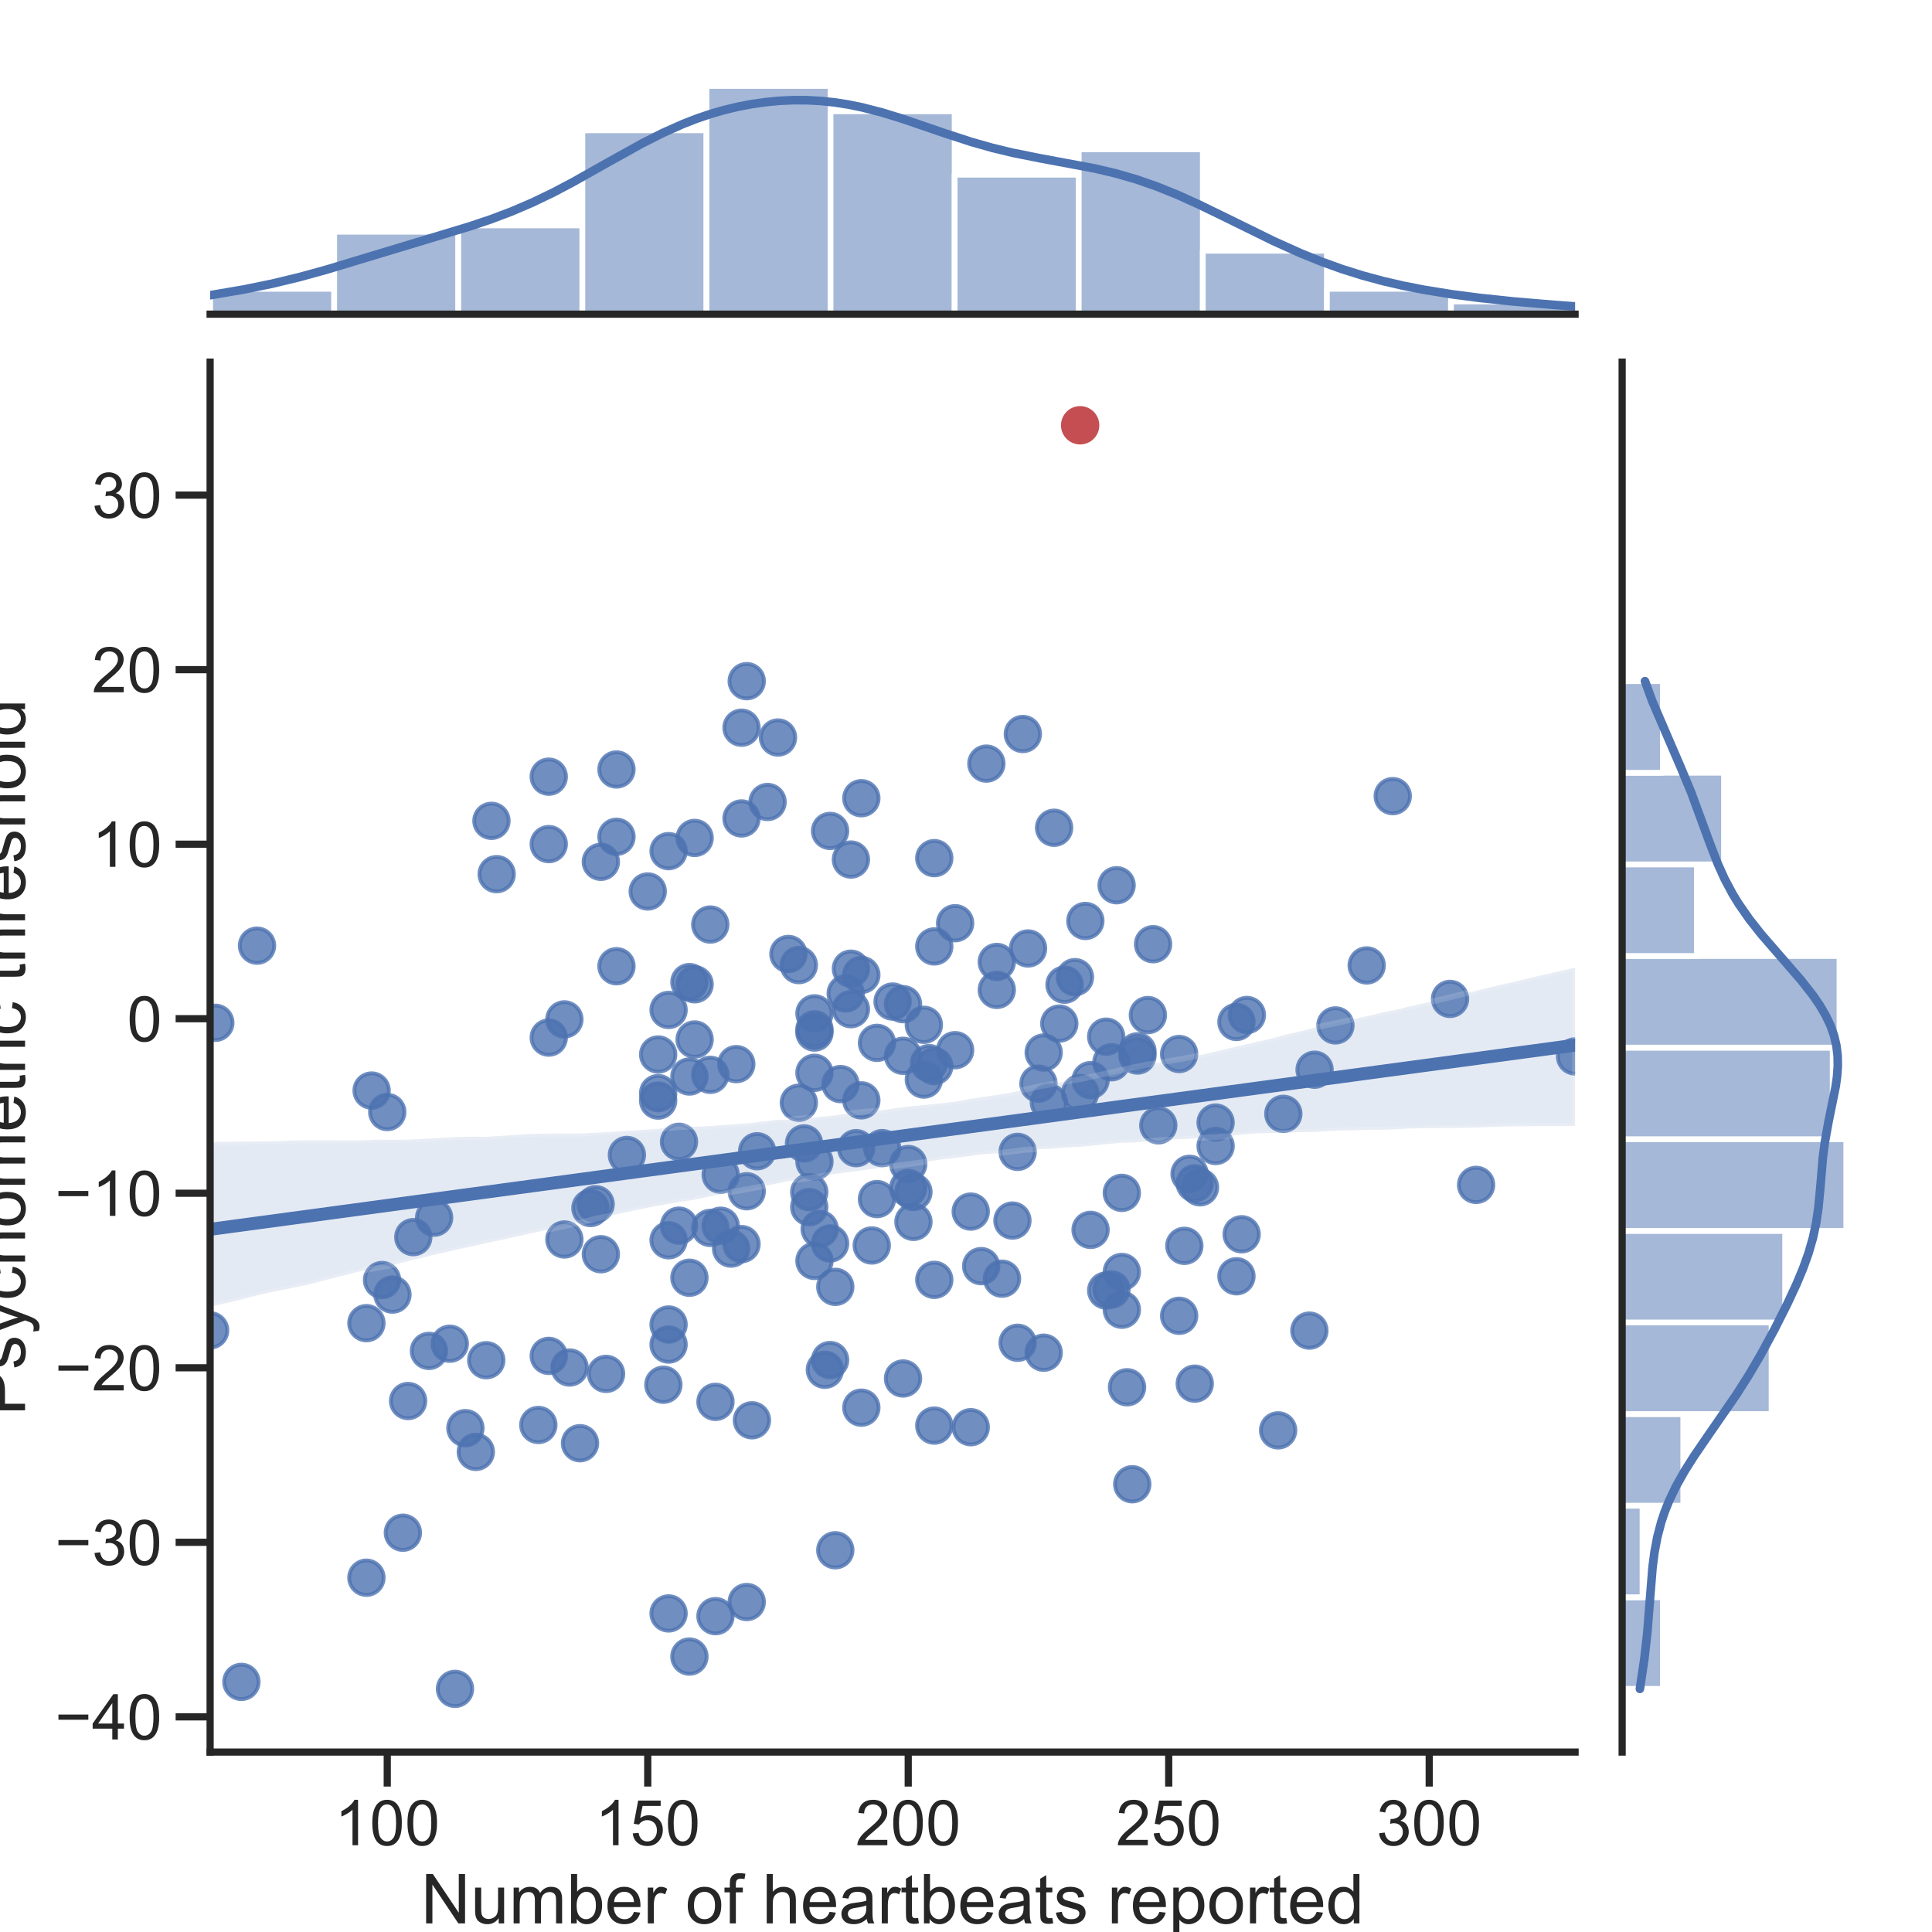 <?xml version="1.0" encoding="utf-8" standalone="no"?>
<!DOCTYPE svg PUBLIC "-//W3C//DTD SVG 1.1//EN"
  "http://www.w3.org/Graphics/SVG/1.1/DTD/svg11.dtd">
<!-- Created with matplotlib (https://matplotlib.org/) -->
<svg height="504pt" version="1.1" viewBox="0 0 504 504" width="504pt" xmlns="http://www.w3.org/2000/svg" xmlns:xlink="http://www.w3.org/1999/xlink">
 <defs>
  <style type="text/css">*{stroke-linecap:butt;stroke-linejoin:round;}</style>
 </defs>
 <g id="figure_1">
  <g id="patch_1">
   <path d="M 0 504 
L 504 504 
L 504 0 
L 0 0 
z
" style="fill:#ffffff;"/>
  </g>
  <g id="axes_1">
   <g id="patch_2">
    <path d="M 54.815 457.06 
L 410.889 457.06 
L 410.889 94.461 
L 54.815 94.461 
z
" style="fill:#ffffff;"/>
   </g>
   <g id="matplotlib.axis_1">
    <g id="xtick_1">
     <g id="line2d_1">
      <defs>
       <path d="M 0 0 
L 0 9 
" id="mad878f3595" style="stroke:#262626;stroke-width:1.875;"/>
      </defs>
      <g>
       <use style="fill:#262626;stroke:#262626;stroke-width:1.875;" x="101.023" xlink:href="#mad878f3595" y="457.06"/>
      </g>
     </g>
     <g id="text_1">
      <!-- 100 -->
      <g style="fill:#262626;" transform="translate(87.26 481.37)scale(0.165 -0.165)">
       <defs>
        <path d="M 37.25 0 
L 28.469 0 
L 28.469 56 
Q 25.297 52.984 20.141 49.953 
Q 14.984 46.922 10.891 45.406 
L 10.891 53.906 
Q 18.266 57.375 23.781 62.297 
Q 29.297 67.234 31.594 71.875 
L 37.25 71.875 
z
" id="ArialMT-49"/>
        <path d="M 4.156 35.297 
Q 4.156 48 6.766 55.734 
Q 9.375 63.484 14.516 67.672 
Q 19.672 71.875 27.484 71.875 
Q 33.25 71.875 37.594 69.547 
Q 41.938 67.234 44.766 62.859 
Q 47.609 58.5 49.219 52.219 
Q 50.828 45.953 50.828 35.297 
Q 50.828 22.703 48.234 14.969 
Q 45.656 7.234 40.5 3 
Q 35.359 -1.219 27.484 -1.219 
Q 17.141 -1.219 11.234 6.203 
Q 4.156 15.141 4.156 35.297 
z
M 13.188 35.297 
Q 13.188 17.672 17.312 11.828 
Q 21.438 6 27.484 6 
Q 33.547 6 37.672 11.859 
Q 41.797 17.719 41.797 35.297 
Q 41.797 52.984 37.672 58.781 
Q 33.547 64.594 27.391 64.594 
Q 21.344 64.594 17.719 59.469 
Q 13.188 52.938 13.188 35.297 
z
" id="ArialMT-48"/>
       </defs>
       <use xlink:href="#ArialMT-49"/>
       <use x="55.615" xlink:href="#ArialMT-48"/>
       <use x="111.23" xlink:href="#ArialMT-48"/>
      </g>
     </g>
    </g>
    <g id="xtick_2">
     <g id="line2d_2">
      <g>
       <use style="fill:#262626;stroke:#262626;stroke-width:1.875;" x="168.976" xlink:href="#mad878f3595" y="457.06"/>
      </g>
     </g>
     <g id="text_2">
      <!-- 150 -->
      <g style="fill:#262626;" transform="translate(155.213 481.37)scale(0.165 -0.165)">
       <defs>
        <path d="M 4.156 18.75 
L 13.375 19.531 
Q 14.406 12.797 18.141 9.391 
Q 21.875 6 27.156 6 
Q 33.5 6 37.891 10.781 
Q 42.281 15.578 42.281 23.484 
Q 42.281 31 38.062 35.344 
Q 33.844 39.703 27 39.703 
Q 22.75 39.703 19.328 37.766 
Q 15.922 35.844 13.969 32.766 
L 5.719 33.844 
L 12.641 70.609 
L 48.25 70.609 
L 48.25 62.203 
L 19.672 62.203 
L 15.828 42.969 
Q 22.266 47.469 29.344 47.469 
Q 38.719 47.469 45.156 40.969 
Q 51.609 34.469 51.609 24.266 
Q 51.609 14.547 45.953 7.469 
Q 39.062 -1.219 27.156 -1.219 
Q 17.391 -1.219 11.203 4.25 
Q 5.031 9.719 4.156 18.75 
z
" id="ArialMT-53"/>
       </defs>
       <use xlink:href="#ArialMT-49"/>
       <use x="55.615" xlink:href="#ArialMT-53"/>
       <use x="111.23" xlink:href="#ArialMT-48"/>
      </g>
     </g>
    </g>
    <g id="xtick_3">
     <g id="line2d_3">
      <g>
       <use style="fill:#262626;stroke:#262626;stroke-width:1.875;" x="236.929" xlink:href="#mad878f3595" y="457.06"/>
      </g>
     </g>
     <g id="text_3">
      <!-- 200 -->
      <g style="fill:#262626;" transform="translate(223.166 481.37)scale(0.165 -0.165)">
       <defs>
        <path d="M 50.344 8.453 
L 50.344 0 
L 3.031 0 
Q 2.938 3.172 4.047 6.109 
Q 5.859 10.938 9.828 15.625 
Q 13.812 20.312 21.344 26.469 
Q 33.016 36.031 37.109 41.625 
Q 41.219 47.219 41.219 52.203 
Q 41.219 57.422 37.469 61 
Q 33.734 64.594 27.734 64.594 
Q 21.391 64.594 17.578 60.781 
Q 13.766 56.984 13.719 50.25 
L 4.688 51.172 
Q 5.609 61.281 11.656 66.578 
Q 17.719 71.875 27.938 71.875 
Q 38.234 71.875 44.234 66.156 
Q 50.25 60.453 50.25 52 
Q 50.25 47.703 48.484 43.547 
Q 46.734 39.406 42.656 34.812 
Q 38.578 30.219 29.109 22.219 
Q 21.188 15.578 18.938 13.203 
Q 16.703 10.844 15.234 8.453 
z
" id="ArialMT-50"/>
       </defs>
       <use xlink:href="#ArialMT-50"/>
       <use x="55.615" xlink:href="#ArialMT-48"/>
       <use x="111.23" xlink:href="#ArialMT-48"/>
      </g>
     </g>
    </g>
    <g id="xtick_4">
     <g id="line2d_4">
      <g>
       <use style="fill:#262626;stroke:#262626;stroke-width:1.875;" x="304.883" xlink:href="#mad878f3595" y="457.06"/>
      </g>
     </g>
     <g id="text_4">
      <!-- 250 -->
      <g style="fill:#262626;" transform="translate(291.119 481.37)scale(0.165 -0.165)">
       <use xlink:href="#ArialMT-50"/>
       <use x="55.615" xlink:href="#ArialMT-53"/>
       <use x="111.23" xlink:href="#ArialMT-48"/>
      </g>
     </g>
    </g>
    <g id="xtick_5">
     <g id="line2d_5">
      <g>
       <use style="fill:#262626;stroke:#262626;stroke-width:1.875;" x="372.836" xlink:href="#mad878f3595" y="457.06"/>
      </g>
     </g>
     <g id="text_5">
      <!-- 300 -->
      <g style="fill:#262626;" transform="translate(359.072 481.37)scale(0.165 -0.165)">
       <defs>
        <path d="M 4.203 18.891 
L 12.984 20.062 
Q 14.5 12.594 18.141 9.297 
Q 21.781 6 27 6 
Q 33.203 6 37.469 10.297 
Q 41.75 14.594 41.75 20.953 
Q 41.75 27 37.797 30.922 
Q 33.844 34.859 27.734 34.859 
Q 25.25 34.859 21.531 33.891 
L 22.516 41.609 
Q 23.391 41.5 23.922 41.5 
Q 29.547 41.5 34.031 44.422 
Q 38.531 47.359 38.531 53.469 
Q 38.531 58.297 35.25 61.469 
Q 31.984 64.656 26.812 64.656 
Q 21.688 64.656 18.266 61.422 
Q 14.844 58.203 13.875 51.766 
L 5.078 53.328 
Q 6.688 62.156 12.391 67.016 
Q 18.109 71.875 26.609 71.875 
Q 32.469 71.875 37.391 69.359 
Q 42.328 66.844 44.938 62.5 
Q 47.562 58.156 47.562 53.266 
Q 47.562 48.641 45.062 44.828 
Q 42.578 41.016 37.703 38.766 
Q 44.047 37.312 47.562 32.688 
Q 51.078 28.078 51.078 21.141 
Q 51.078 11.766 44.234 5.25 
Q 37.406 -1.266 26.953 -1.266 
Q 17.531 -1.266 11.297 4.344 
Q 5.078 9.969 4.203 18.891 
z
" id="ArialMT-51"/>
       </defs>
       <use xlink:href="#ArialMT-51"/>
       <use x="55.615" xlink:href="#ArialMT-48"/>
       <use x="111.23" xlink:href="#ArialMT-48"/>
      </g>
     </g>
    </g>
    <g id="text_6">
     <!-- Number of heartbeats reported -->
     <g style="fill:#262626;" transform="translate(109.794 501.753)scale(0.18 -0.18)">
      <defs>
       <path d="M 7.625 0 
L 7.625 71.578 
L 17.328 71.578 
L 54.938 15.375 
L 54.938 71.578 
L 64.016 71.578 
L 64.016 0 
L 54.297 0 
L 16.703 56.25 
L 16.703 0 
z
" id="ArialMT-78"/>
       <path d="M 40.578 0 
L 40.578 7.625 
Q 34.516 -1.172 24.125 -1.172 
Q 19.531 -1.172 15.547 0.578 
Q 11.578 2.344 9.641 5 
Q 7.719 7.672 6.938 11.531 
Q 6.391 14.109 6.391 19.734 
L 6.391 51.859 
L 15.188 51.859 
L 15.188 23.094 
Q 15.188 16.219 15.719 13.812 
Q 16.547 10.359 19.234 8.375 
Q 21.922 6.391 25.875 6.391 
Q 29.828 6.391 33.297 8.422 
Q 36.766 10.453 38.203 13.938 
Q 39.656 17.438 39.656 24.078 
L 39.656 51.859 
L 48.438 51.859 
L 48.438 0 
z
" id="ArialMT-117"/>
       <path d="M 6.594 0 
L 6.594 51.859 
L 14.453 51.859 
L 14.453 44.578 
Q 16.891 48.391 20.938 50.703 
Q 25 53.031 30.172 53.031 
Q 35.938 53.031 39.625 50.641 
Q 43.312 48.25 44.828 43.953 
Q 50.984 53.031 60.844 53.031 
Q 68.562 53.031 72.703 48.75 
Q 76.859 44.484 76.859 35.594 
L 76.859 0 
L 68.109 0 
L 68.109 32.672 
Q 68.109 37.938 67.25 40.25 
Q 66.406 42.578 64.156 43.984 
Q 61.922 45.406 58.891 45.406 
Q 53.422 45.406 49.797 41.766 
Q 46.188 38.141 46.188 30.125 
L 46.188 0 
L 37.406 0 
L 37.406 33.688 
Q 37.406 39.547 35.25 42.469 
Q 33.109 45.406 28.219 45.406 
Q 24.516 45.406 21.359 43.453 
Q 18.219 41.5 16.797 37.734 
Q 15.375 33.984 15.375 26.906 
L 15.375 0 
z
" id="ArialMT-109"/>
       <path d="M 14.703 0 
L 6.547 0 
L 6.547 71.578 
L 15.328 71.578 
L 15.328 46.047 
Q 20.906 53.031 29.547 53.031 
Q 34.328 53.031 38.594 51.094 
Q 42.875 49.172 45.625 45.672 
Q 48.391 42.188 49.953 37.25 
Q 51.516 32.328 51.516 26.703 
Q 51.516 13.375 44.922 6.094 
Q 38.328 -1.172 29.109 -1.172 
Q 19.922 -1.172 14.703 6.5 
z
M 14.594 26.312 
Q 14.594 17 17.141 12.844 
Q 21.297 6.062 28.375 6.062 
Q 34.125 6.062 38.328 11.062 
Q 42.531 16.062 42.531 25.984 
Q 42.531 36.141 38.5 40.969 
Q 34.469 45.797 28.766 45.797 
Q 23 45.797 18.797 40.797 
Q 14.594 35.797 14.594 26.312 
z
" id="ArialMT-98"/>
       <path d="M 42.094 16.703 
L 51.172 15.578 
Q 49.031 7.625 43.219 3.219 
Q 37.406 -1.172 28.375 -1.172 
Q 17 -1.172 10.328 5.828 
Q 3.656 12.844 3.656 25.484 
Q 3.656 38.578 10.391 45.797 
Q 17.141 53.031 27.875 53.031 
Q 38.281 53.031 44.875 45.953 
Q 51.469 38.875 51.469 26.031 
Q 51.469 25.25 51.422 23.688 
L 12.75 23.688 
Q 13.234 15.141 17.578 10.594 
Q 21.922 6.062 28.422 6.062 
Q 33.25 6.062 36.672 8.594 
Q 40.094 11.141 42.094 16.703 
z
M 13.234 30.906 
L 42.188 30.906 
Q 41.609 37.453 38.875 40.719 
Q 34.672 45.797 27.984 45.797 
Q 21.922 45.797 17.797 41.75 
Q 13.672 37.703 13.234 30.906 
z
" id="ArialMT-101"/>
       <path d="M 6.5 0 
L 6.5 51.859 
L 14.406 51.859 
L 14.406 44 
Q 17.438 49.516 20 51.266 
Q 22.562 53.031 25.641 53.031 
Q 30.078 53.031 34.672 50.203 
L 31.641 42.047 
Q 28.422 43.953 25.203 43.953 
Q 22.312 43.953 20.016 42.219 
Q 17.719 40.484 16.75 37.406 
Q 15.281 32.719 15.281 27.156 
L 15.281 0 
z
" id="ArialMT-114"/>
       <path id="ArialMT-32"/>
       <path d="M 3.328 25.922 
Q 3.328 40.328 11.328 47.266 
Q 18.016 53.031 27.641 53.031 
Q 38.328 53.031 45.109 46.016 
Q 51.906 39.016 51.906 26.656 
Q 51.906 16.656 48.906 10.906 
Q 45.906 5.172 40.156 2 
Q 34.422 -1.172 27.641 -1.172 
Q 16.75 -1.172 10.031 5.812 
Q 3.328 12.797 3.328 25.922 
z
M 12.359 25.922 
Q 12.359 15.969 16.703 11.016 
Q 21.047 6.062 27.641 6.062 
Q 34.188 6.062 38.531 11.031 
Q 42.875 16.016 42.875 26.219 
Q 42.875 35.844 38.5 40.797 
Q 34.125 45.75 27.641 45.75 
Q 21.047 45.75 16.703 40.812 
Q 12.359 35.891 12.359 25.922 
z
" id="ArialMT-111"/>
       <path d="M 8.688 0 
L 8.688 45.016 
L 0.922 45.016 
L 0.922 51.859 
L 8.688 51.859 
L 8.688 57.375 
Q 8.688 62.594 9.625 65.141 
Q 10.891 68.562 14.078 70.672 
Q 17.281 72.797 23.047 72.797 
Q 26.766 72.797 31.25 71.922 
L 29.938 64.266 
Q 27.203 64.75 24.75 64.75 
Q 20.75 64.75 19.094 63.031 
Q 17.438 61.328 17.438 56.641 
L 17.438 51.859 
L 27.547 51.859 
L 27.547 45.016 
L 17.438 45.016 
L 17.438 0 
z
" id="ArialMT-102"/>
       <path d="M 6.594 0 
L 6.594 71.578 
L 15.375 71.578 
L 15.375 45.906 
Q 21.531 53.031 30.906 53.031 
Q 36.672 53.031 40.922 50.75 
Q 45.172 48.484 47 44.484 
Q 48.828 40.484 48.828 32.859 
L 48.828 0 
L 40.047 0 
L 40.047 32.859 
Q 40.047 39.453 37.188 42.453 
Q 34.328 45.453 29.109 45.453 
Q 25.203 45.453 21.75 43.422 
Q 18.312 41.406 16.844 37.938 
Q 15.375 34.469 15.375 28.375 
L 15.375 0 
z
" id="ArialMT-104"/>
       <path d="M 40.438 6.391 
Q 35.547 2.25 31.031 0.531 
Q 26.516 -1.172 21.344 -1.172 
Q 12.797 -1.172 8.203 3 
Q 3.609 7.172 3.609 13.672 
Q 3.609 17.484 5.344 20.625 
Q 7.078 23.781 9.891 25.688 
Q 12.703 27.594 16.219 28.562 
Q 18.797 29.25 24.031 29.891 
Q 34.672 31.156 39.703 32.906 
Q 39.75 34.719 39.75 35.203 
Q 39.75 40.578 37.25 42.781 
Q 33.891 45.75 27.25 45.75 
Q 21.047 45.75 18.094 43.578 
Q 15.141 41.406 13.719 35.891 
L 5.125 37.062 
Q 6.297 42.578 8.984 45.969 
Q 11.672 49.359 16.75 51.188 
Q 21.828 53.031 28.516 53.031 
Q 35.156 53.031 39.297 51.469 
Q 43.453 49.906 45.406 47.531 
Q 47.359 45.172 48.141 41.547 
Q 48.578 39.312 48.578 33.453 
L 48.578 21.734 
Q 48.578 9.469 49.141 6.219 
Q 49.703 2.984 51.375 0 
L 42.188 0 
Q 40.828 2.734 40.438 6.391 
z
M 39.703 26.031 
Q 34.906 24.078 25.344 22.703 
Q 19.922 21.922 17.672 20.938 
Q 15.438 19.969 14.203 18.094 
Q 12.984 16.219 12.984 13.922 
Q 12.984 10.406 15.641 8.062 
Q 18.312 5.719 23.438 5.719 
Q 28.516 5.719 32.469 7.938 
Q 36.422 10.156 38.281 14.016 
Q 39.703 17 39.703 22.797 
z
" id="ArialMT-97"/>
       <path d="M 25.781 7.859 
L 27.047 0.094 
Q 23.344 -0.688 20.406 -0.688 
Q 15.625 -0.688 12.984 0.828 
Q 10.359 2.344 9.281 4.812 
Q 8.203 7.281 8.203 15.188 
L 8.203 45.016 
L 1.766 45.016 
L 1.766 51.859 
L 8.203 51.859 
L 8.203 64.703 
L 16.938 69.969 
L 16.938 51.859 
L 25.781 51.859 
L 25.781 45.016 
L 16.938 45.016 
L 16.938 14.703 
Q 16.938 10.938 17.406 9.859 
Q 17.875 8.797 18.922 8.156 
Q 19.969 7.516 21.922 7.516 
Q 23.391 7.516 25.781 7.859 
z
" id="ArialMT-116"/>
       <path d="M 3.078 15.484 
L 11.766 16.844 
Q 12.5 11.625 15.844 8.844 
Q 19.188 6.062 25.203 6.062 
Q 31.25 6.062 34.172 8.516 
Q 37.109 10.984 37.109 14.312 
Q 37.109 17.281 34.516 19 
Q 32.719 20.172 25.531 21.969 
Q 15.875 24.422 12.141 26.203 
Q 8.406 27.984 6.469 31.125 
Q 4.547 34.281 4.547 38.094 
Q 4.547 41.547 6.125 44.5 
Q 7.719 47.469 10.453 49.422 
Q 12.5 50.922 16.031 51.969 
Q 19.578 53.031 23.641 53.031 
Q 29.734 53.031 34.344 51.266 
Q 38.969 49.516 41.156 46.5 
Q 43.359 43.5 44.188 38.484 
L 35.594 37.312 
Q 35.016 41.312 32.203 43.547 
Q 29.391 45.797 24.266 45.797 
Q 18.219 45.797 15.625 43.797 
Q 13.031 41.797 13.031 39.109 
Q 13.031 37.406 14.109 36.031 
Q 15.188 34.625 17.484 33.688 
Q 18.797 33.203 25.25 31.453 
Q 34.578 28.953 38.25 27.359 
Q 41.938 25.781 44.031 22.75 
Q 46.141 19.734 46.141 15.234 
Q 46.141 10.844 43.578 6.953 
Q 41.016 3.078 36.172 0.953 
Q 31.344 -1.172 25.25 -1.172 
Q 15.141 -1.172 9.844 3.031 
Q 4.547 7.234 3.078 15.484 
z
" id="ArialMT-115"/>
       <path d="M 6.594 -19.875 
L 6.594 51.859 
L 14.594 51.859 
L 14.594 45.125 
Q 17.438 49.078 21 51.047 
Q 24.562 53.031 29.641 53.031 
Q 36.281 53.031 41.359 49.609 
Q 46.438 46.188 49.016 39.953 
Q 51.609 33.734 51.609 26.312 
Q 51.609 18.359 48.75 11.984 
Q 45.906 5.609 40.453 2.219 
Q 35.016 -1.172 29 -1.172 
Q 24.609 -1.172 21.109 0.688 
Q 17.625 2.547 15.375 5.375 
L 15.375 -19.875 
z
M 14.547 25.641 
Q 14.547 15.625 18.594 10.844 
Q 22.656 6.062 28.422 6.062 
Q 34.281 6.062 38.453 11.016 
Q 42.625 15.969 42.625 26.375 
Q 42.625 36.281 38.547 41.203 
Q 34.469 46.141 28.812 46.141 
Q 23.188 46.141 18.859 40.891 
Q 14.547 35.641 14.547 25.641 
z
" id="ArialMT-112"/>
       <path d="M 40.234 0 
L 40.234 6.547 
Q 35.297 -1.172 25.734 -1.172 
Q 19.531 -1.172 14.328 2.25 
Q 9.125 5.672 6.266 11.797 
Q 3.422 17.922 3.422 25.875 
Q 3.422 33.641 6 39.969 
Q 8.594 46.297 13.766 49.656 
Q 18.953 53.031 25.344 53.031 
Q 30.031 53.031 33.688 51.047 
Q 37.359 49.078 39.656 45.906 
L 39.656 71.578 
L 48.391 71.578 
L 48.391 0 
z
M 12.453 25.875 
Q 12.453 15.922 16.641 10.984 
Q 20.844 6.062 26.562 6.062 
Q 32.328 6.062 36.344 10.766 
Q 40.375 15.484 40.375 25.141 
Q 40.375 35.797 36.266 40.766 
Q 32.172 45.75 26.172 45.75 
Q 20.312 45.75 16.375 40.969 
Q 12.453 36.188 12.453 25.875 
z
" id="ArialMT-100"/>
      </defs>
      <use xlink:href="#ArialMT-78"/>
      <use x="72.217" xlink:href="#ArialMT-117"/>
      <use x="127.832" xlink:href="#ArialMT-109"/>
      <use x="211.133" xlink:href="#ArialMT-98"/>
      <use x="266.748" xlink:href="#ArialMT-101"/>
      <use x="322.363" xlink:href="#ArialMT-114"/>
      <use x="355.664" xlink:href="#ArialMT-32"/>
      <use x="383.447" xlink:href="#ArialMT-111"/>
      <use x="439.062" xlink:href="#ArialMT-102"/>
      <use x="466.846" xlink:href="#ArialMT-32"/>
      <use x="494.629" xlink:href="#ArialMT-104"/>
      <use x="550.244" xlink:href="#ArialMT-101"/>
      <use x="605.859" xlink:href="#ArialMT-97"/>
      <use x="661.475" xlink:href="#ArialMT-114"/>
      <use x="694.775" xlink:href="#ArialMT-116"/>
      <use x="722.559" xlink:href="#ArialMT-98"/>
      <use x="778.174" xlink:href="#ArialMT-101"/>
      <use x="833.789" xlink:href="#ArialMT-97"/>
      <use x="889.404" xlink:href="#ArialMT-116"/>
      <use x="917.188" xlink:href="#ArialMT-115"/>
      <use x="967.188" xlink:href="#ArialMT-32"/>
      <use x="994.971" xlink:href="#ArialMT-114"/>
      <use x="1028.271" xlink:href="#ArialMT-101"/>
      <use x="1083.887" xlink:href="#ArialMT-112"/>
      <use x="1139.502" xlink:href="#ArialMT-111"/>
      <use x="1195.117" xlink:href="#ArialMT-114"/>
      <use x="1228.418" xlink:href="#ArialMT-116"/>
      <use x="1256.201" xlink:href="#ArialMT-101"/>
      <use x="1311.816" xlink:href="#ArialMT-100"/>
     </g>
    </g>
   </g>
   <g id="matplotlib.axis_2">
    <g id="ytick_1">
     <g id="line2d_6">
      <defs>
       <path d="M 0 0 
L -9 0 
" id="m5726bfb0cf" style="stroke:#262626;stroke-width:1.875;"/>
      </defs>
      <g>
       <use style="fill:#262626;stroke:#262626;stroke-width:1.875;" x="54.815" xlink:href="#m5726bfb0cf" y="447.872"/>
      </g>
     </g>
     <g id="text_7">
      <!-- −40 -->
      <g style="fill:#262626;" transform="translate(14.327 453.777)scale(0.165 -0.165)">
       <defs>
        <path d="M 52.828 31.203 
L 5.562 31.203 
L 5.562 39.406 
L 52.828 39.406 
z
" id="ArialMT-8722"/>
        <path d="M 32.328 0 
L 32.328 17.141 
L 1.266 17.141 
L 1.266 25.203 
L 33.938 71.578 
L 41.109 71.578 
L 41.109 25.203 
L 50.781 25.203 
L 50.781 17.141 
L 41.109 17.141 
L 41.109 0 
z
M 32.328 25.203 
L 32.328 57.469 
L 9.906 25.203 
z
" id="ArialMT-52"/>
       </defs>
       <use xlink:href="#ArialMT-8722"/>
       <use x="58.398" xlink:href="#ArialMT-52"/>
       <use x="114.014" xlink:href="#ArialMT-48"/>
      </g>
     </g>
    </g>
    <g id="ytick_2">
     <g id="line2d_7">
      <g>
       <use style="fill:#262626;stroke:#262626;stroke-width:1.875;" x="54.815" xlink:href="#m5726bfb0cf" y="402.342"/>
      </g>
     </g>
     <g id="text_8">
      <!-- −30 -->
      <g style="fill:#262626;" transform="translate(14.327 408.247)scale(0.165 -0.165)">
       <use xlink:href="#ArialMT-8722"/>
       <use x="58.398" xlink:href="#ArialMT-51"/>
       <use x="114.014" xlink:href="#ArialMT-48"/>
      </g>
     </g>
    </g>
    <g id="ytick_3">
     <g id="line2d_8">
      <g>
       <use style="fill:#262626;stroke:#262626;stroke-width:1.875;" x="54.815" xlink:href="#m5726bfb0cf" y="356.811"/>
      </g>
     </g>
     <g id="text_9">
      <!-- −20 -->
      <g style="fill:#262626;" transform="translate(14.327 362.716)scale(0.165 -0.165)">
       <use xlink:href="#ArialMT-8722"/>
       <use x="58.398" xlink:href="#ArialMT-50"/>
       <use x="114.014" xlink:href="#ArialMT-48"/>
      </g>
     </g>
    </g>
    <g id="ytick_4">
     <g id="line2d_9">
      <g>
       <use style="fill:#262626;stroke:#262626;stroke-width:1.875;" x="54.815" xlink:href="#m5726bfb0cf" y="311.281"/>
      </g>
     </g>
     <g id="text_10">
      <!-- −10 -->
      <g style="fill:#262626;" transform="translate(14.327 317.186)scale(0.165 -0.165)">
       <use xlink:href="#ArialMT-8722"/>
       <use x="58.398" xlink:href="#ArialMT-49"/>
       <use x="114.014" xlink:href="#ArialMT-48"/>
      </g>
     </g>
    </g>
    <g id="ytick_5">
     <g id="line2d_10">
      <g>
       <use style="fill:#262626;stroke:#262626;stroke-width:1.875;" x="54.815" xlink:href="#m5726bfb0cf" y="265.75"/>
      </g>
     </g>
     <g id="text_11">
      <!-- 0 -->
      <g style="fill:#262626;" transform="translate(33.139 271.656)scale(0.165 -0.165)">
       <use xlink:href="#ArialMT-48"/>
      </g>
     </g>
    </g>
    <g id="ytick_6">
     <g id="line2d_11">
      <g>
       <use style="fill:#262626;stroke:#262626;stroke-width:1.875;" x="54.815" xlink:href="#m5726bfb0cf" y="220.22"/>
      </g>
     </g>
     <g id="text_12">
      <!-- 10 -->
      <g style="fill:#262626;" transform="translate(23.964 226.125)scale(0.165 -0.165)">
       <use xlink:href="#ArialMT-49"/>
       <use x="55.615" xlink:href="#ArialMT-48"/>
      </g>
     </g>
    </g>
    <g id="ytick_7">
     <g id="line2d_12">
      <g>
       <use style="fill:#262626;stroke:#262626;stroke-width:1.875;" x="54.815" xlink:href="#m5726bfb0cf" y="174.69"/>
      </g>
     </g>
     <g id="text_13">
      <!-- 20 -->
      <g style="fill:#262626;" transform="translate(23.964 180.595)scale(0.165 -0.165)">
       <use xlink:href="#ArialMT-50"/>
       <use x="55.615" xlink:href="#ArialMT-48"/>
      </g>
     </g>
    </g>
    <g id="ytick_8">
     <g id="line2d_13">
      <g>
       <use style="fill:#262626;stroke:#262626;stroke-width:1.875;" x="54.815" xlink:href="#m5726bfb0cf" y="129.159"/>
      </g>
     </g>
     <g id="text_14">
      <!-- 30 -->
      <g style="fill:#262626;" transform="translate(23.964 135.064)scale(0.165 -0.165)">
       <use xlink:href="#ArialMT-51"/>
       <use x="55.615" xlink:href="#ArialMT-48"/>
      </g>
     </g>
    </g>
    <g id="text_15">
     <!-- Psychometric threshold -->
     <g style="fill:#262626;" transform="translate(6.538 369.293)rotate(-90)scale(0.18 -0.18)">
      <defs>
       <path d="M 7.719 0 
L 7.719 71.578 
L 34.719 71.578 
Q 41.844 71.578 45.609 70.906 
Q 50.875 70.016 54.438 67.547 
Q 58.016 65.094 60.188 60.641 
Q 62.359 56.203 62.359 50.875 
Q 62.359 41.75 56.547 35.422 
Q 50.734 29.109 35.547 29.109 
L 17.188 29.109 
L 17.188 0 
z
M 17.188 37.547 
L 35.688 37.547 
Q 44.875 37.547 48.734 40.969 
Q 52.594 44.391 52.594 50.594 
Q 52.594 55.078 50.312 58.266 
Q 48.047 61.469 44.344 62.5 
Q 41.938 63.141 35.5 63.141 
L 17.188 63.141 
z
" id="ArialMT-80"/>
       <path d="M 6.203 -19.969 
L 5.219 -11.719 
Q 8.109 -12.5 10.25 -12.5 
Q 13.188 -12.5 14.938 -11.516 
Q 16.703 -10.547 17.828 -8.797 
Q 18.656 -7.469 20.516 -2.25 
Q 20.75 -1.516 21.297 -0.094 
L 1.609 51.859 
L 11.078 51.859 
L 21.875 21.828 
Q 23.969 16.109 25.641 9.812 
Q 27.156 15.875 29.25 21.625 
L 40.328 51.859 
L 49.125 51.859 
L 29.391 -0.875 
Q 26.219 -9.422 24.469 -12.641 
Q 22.125 -17 19.094 -19.016 
Q 16.062 -21.047 11.859 -21.047 
Q 9.328 -21.047 6.203 -19.969 
z
" id="ArialMT-121"/>
       <path d="M 40.438 19 
L 49.078 17.875 
Q 47.656 8.938 41.812 3.875 
Q 35.984 -1.172 27.484 -1.172 
Q 16.844 -1.172 10.375 5.781 
Q 3.906 12.75 3.906 25.734 
Q 3.906 34.125 6.688 40.422 
Q 9.469 46.734 15.156 49.875 
Q 20.844 53.031 27.547 53.031 
Q 35.984 53.031 41.359 48.75 
Q 46.734 44.484 48.25 36.625 
L 39.703 35.297 
Q 38.484 40.531 35.375 43.156 
Q 32.281 45.797 27.875 45.797 
Q 21.234 45.797 17.078 41.031 
Q 12.938 36.281 12.938 25.984 
Q 12.938 15.531 16.938 10.797 
Q 20.953 6.062 27.391 6.062 
Q 32.562 6.062 36.031 9.234 
Q 39.5 12.406 40.438 19 
z
" id="ArialMT-99"/>
       <path d="M 6.641 61.469 
L 6.641 71.578 
L 15.438 71.578 
L 15.438 61.469 
z
M 6.641 0 
L 6.641 51.859 
L 15.438 51.859 
L 15.438 0 
z
" id="ArialMT-105"/>
       <path d="M 6.391 0 
L 6.391 71.578 
L 15.188 71.578 
L 15.188 0 
z
" id="ArialMT-108"/>
      </defs>
      <use xlink:href="#ArialMT-80"/>
      <use x="66.699" xlink:href="#ArialMT-115"/>
      <use x="116.699" xlink:href="#ArialMT-121"/>
      <use x="166.699" xlink:href="#ArialMT-99"/>
      <use x="216.699" xlink:href="#ArialMT-104"/>
      <use x="272.314" xlink:href="#ArialMT-111"/>
      <use x="327.93" xlink:href="#ArialMT-109"/>
      <use x="411.23" xlink:href="#ArialMT-101"/>
      <use x="466.846" xlink:href="#ArialMT-116"/>
      <use x="494.629" xlink:href="#ArialMT-114"/>
      <use x="527.93" xlink:href="#ArialMT-105"/>
      <use x="550.146" xlink:href="#ArialMT-99"/>
      <use x="600.146" xlink:href="#ArialMT-32"/>
      <use x="627.93" xlink:href="#ArialMT-116"/>
      <use x="655.713" xlink:href="#ArialMT-104"/>
      <use x="711.328" xlink:href="#ArialMT-114"/>
      <use x="744.629" xlink:href="#ArialMT-101"/>
      <use x="800.244" xlink:href="#ArialMT-115"/>
      <use x="850.244" xlink:href="#ArialMT-104"/>
      <use x="905.859" xlink:href="#ArialMT-111"/>
      <use x="961.475" xlink:href="#ArialMT-108"/>
      <use x="983.691" xlink:href="#ArialMT-100"/>
     </g>
    </g>
   </g>
   <g id="PathCollection_1">
    <defs>
     <path d="M 0 4.5 
C 1.193 4.5 2.338 4.026 3.182 3.182 
C 4.026 2.338 4.5 1.193 4.5 0 
C 4.5 -1.193 4.026 -2.338 3.182 -3.182 
C 2.338 -4.026 1.193 -4.5 0 -4.5 
C -1.193 -4.5 -2.338 -4.026 -3.182 -3.182 
C -4.026 -2.338 -4.5 -1.193 -4.5 0 
C -4.5 1.193 -4.026 2.338 -3.182 3.182 
C -2.338 4.026 -1.193 4.5 0 4.5 
z
" id="m9b92073d8c" style="stroke:#4c72b0;stroke-opacity:0.8;"/>
    </defs>
    <g clip-path="url(#pd37a75dabf)">
     <use style="fill:#4c72b0;fill-opacity:0.8;stroke:#4c72b0;stroke-opacity:0.8;" x="143.154" xlink:href="#m9b92073d8c" y="202.609"/>
     <use style="fill:#4c72b0;fill-opacity:0.8;stroke:#4c72b0;stroke-opacity:0.8;" x="177.131" xlink:href="#m9b92073d8c" y="319.74"/>
     <use style="fill:#4c72b0;fill-opacity:0.8;stroke:#4c72b0;stroke-opacity:0.8;" x="235.57" xlink:href="#m9b92073d8c" y="275.43"/>
     <use style="fill:#4c72b0;fill-opacity:0.8;stroke:#4c72b0;stroke-opacity:0.8;" x="311.678" xlink:href="#m9b92073d8c" y="308.704"/>
     <use style="fill:#4c72b0;fill-opacity:0.8;stroke:#4c72b0;stroke-opacity:0.8;" x="243.725" xlink:href="#m9b92073d8c" y="223.867"/>
     <use style="fill:#4c72b0;fill-opacity:0.8;stroke:#4c72b0;stroke-opacity:0.8;" x="171.694" xlink:href="#m9b92073d8c" y="285.165"/>
     <use style="fill:#4c72b0;fill-opacity:0.8;stroke:#4c72b0;stroke-opacity:0.8;" x="224.698" xlink:href="#m9b92073d8c" y="254.331"/>
     <use style="fill:#4c72b0;fill-opacity:0.8;stroke:#4c72b0;stroke-opacity:0.8;" x="308.96" xlink:href="#m9b92073d8c" y="325.004"/>
     <use style="fill:#4c72b0;fill-opacity:0.8;stroke:#4c72b0;stroke-opacity:0.8;" x="249.161" xlink:href="#m9b92073d8c" y="273.96"/>
     <use style="fill:#4c72b0;fill-opacity:0.8;stroke:#4c72b0;stroke-opacity:0.8;" x="311.678" xlink:href="#m9b92073d8c" y="360.95"/>
     <use style="fill:#4c72b0;fill-opacity:0.8;stroke:#4c72b0;stroke-opacity:0.8;" x="276.342" xlink:href="#m9b92073d8c" y="267.016"/>
     <use style="fill:#4c72b0;fill-opacity:0.8;stroke:#4c72b0;stroke-opacity:0.8;" x="205.671" xlink:href="#m9b92073d8c" y="248.863"/>
     <use style="fill:#4c72b0;fill-opacity:0.8;stroke:#4c72b0;stroke-opacity:0.8;" x="216.543" xlink:href="#m9b92073d8c" y="354.794"/>
     <use style="fill:#4c72b0;fill-opacity:0.8;stroke:#4c72b0;stroke-opacity:0.8;" x="325.268" xlink:href="#m9b92073d8c" y="264.781"/>
     <use style="fill:#4c72b0;fill-opacity:0.8;stroke:#4c72b0;stroke-opacity:0.8;" x="179.849" xlink:href="#m9b92073d8c" y="432.146"/>
     <use style="fill:#4c72b0;fill-opacity:0.8;stroke:#4c72b0;stroke-opacity:0.8;" x="272.265" xlink:href="#m9b92073d8c" y="352.877"/>
     <use style="fill:#4c72b0;fill-opacity:0.8;stroke:#4c72b0;stroke-opacity:0.8;" x="95.587" xlink:href="#m9b92073d8c" y="345.174"/>
     <use style="fill:#4c72b0;fill-opacity:0.8;stroke:#4c72b0;stroke-opacity:0.8;" x="378.272" xlink:href="#m9b92073d8c" y="260.587"/>
     <use style="fill:#4c72b0;fill-opacity:0.8;stroke:#4c72b0;stroke-opacity:0.8;" x="129.563" xlink:href="#m9b92073d8c" y="228.038"/>
     <use style="fill:#4c72b0;fill-opacity:0.8;stroke:#4c72b0;stroke-opacity:0.8;" x="212.466" xlink:href="#m9b92073d8c" y="269.361"/>
     <use style="fill:#4c72b0;fill-opacity:0.8;stroke:#4c72b0;stroke-opacity:0.8;" x="302.164" xlink:href="#m9b92073d8c" y="293.565"/>
     <use style="fill:#4c72b0;fill-opacity:0.8;stroke:#4c72b0;stroke-opacity:0.8;" x="216.543" xlink:href="#m9b92073d8c" y="324.394"/>
     <use style="fill:#4c72b0;fill-opacity:0.8;stroke:#4c72b0;stroke-opacity:0.8;" x="288.574" xlink:href="#m9b92073d8c" y="336.655"/>
     <use style="fill:#4c72b0;fill-opacity:0.8;stroke:#4c72b0;stroke-opacity:0.8;" x="194.798" xlink:href="#m9b92073d8c" y="177.695"/>
     <use style="fill:#4c72b0;fill-opacity:0.8;stroke:#4c72b0;stroke-opacity:0.8;" x="243.725" xlink:href="#m9b92073d8c" y="371.896"/>
     <use style="fill:#4c72b0;fill-opacity:0.8;stroke:#4c72b0;stroke-opacity:0.8;" x="227.416" xlink:href="#m9b92073d8c" y="324.908"/>
     <use style="fill:#4c72b0;fill-opacity:0.8;stroke:#4c72b0;stroke-opacity:0.8;" x="117.332" xlink:href="#m9b92073d8c" y="350.537"/>
     <use style="fill:#4c72b0;fill-opacity:0.8;stroke:#4c72b0;stroke-opacity:0.8;" x="188.003" xlink:href="#m9b92073d8c" y="319.759"/>
     <use style="fill:#4c72b0;fill-opacity:0.8;stroke:#4c72b0;stroke-opacity:0.8;" x="317.114" xlink:href="#m9b92073d8c" y="298.956"/>
     <use style="fill:#4c72b0;fill-opacity:0.8;stroke:#4c72b0;stroke-opacity:0.8;" x="62.969" xlink:href="#m9b92073d8c" y="438.752"/>
     <use style="fill:#4c72b0;fill-opacity:0.8;stroke:#4c72b0;stroke-opacity:0.8;" x="174.413" xlink:href="#m9b92073d8c" y="222.037"/>
     <use style="fill:#4c72b0;fill-opacity:0.8;stroke:#4c72b0;stroke-opacity:0.8;" x="196.158" xlink:href="#m9b92073d8c" y="370.511"/>
     <use style="fill:#4c72b0;fill-opacity:0.8;stroke:#4c72b0;stroke-opacity:0.8;" x="273.624" xlink:href="#m9b92073d8c" y="287.596"/>
     <use style="fill:#4c72b0;fill-opacity:0.8;stroke:#4c72b0;stroke-opacity:0.8;" x="299.446" xlink:href="#m9b92073d8c" y="264.803"/>
     <use style="fill:#4c72b0;fill-opacity:0.8;stroke:#4c72b0;stroke-opacity:0.8;" x="217.903" xlink:href="#m9b92073d8c" y="404.413"/>
     <use style="fill:#4c72b0;fill-opacity:0.8;stroke:#4c72b0;stroke-opacity:0.8;" x="217.903" xlink:href="#m9b92073d8c" y="335.703"/>
     <use style="fill:#4c72b0;fill-opacity:0.8;stroke:#4c72b0;stroke-opacity:0.8;" x="241.007" xlink:href="#m9b92073d8c" y="281.622"/>
     <use style="fill:#4c72b0;fill-opacity:0.8;stroke:#4c72b0;stroke-opacity:0.8;" x="128.204" xlink:href="#m9b92073d8c" y="214.133"/>
     <use style="fill:#4c72b0;fill-opacity:0.8;stroke:#4c72b0;stroke-opacity:0.8;" x="185.285" xlink:href="#m9b92073d8c" y="280.388"/>
     <use style="fill:#4c72b0;fill-opacity:0.8;stroke:#4c72b0;stroke-opacity:0.8;" x="188.003" xlink:href="#m9b92073d8c" y="306.455"/>
     <use style="fill:#4c72b0;fill-opacity:0.8;stroke:#4c72b0;stroke-opacity:0.8;" x="147.231" xlink:href="#m9b92073d8c" y="265.928"/>
     <use style="fill:#4c72b0;fill-opacity:0.8;stroke:#4c72b0;stroke-opacity:0.8;" x="322.55" xlink:href="#m9b92073d8c" y="266.597"/>
     <use style="fill:#4c72b0;fill-opacity:0.8;stroke:#4c72b0;stroke-opacity:0.8;" x="236.929" xlink:href="#m9b92073d8c" y="303.659"/>
     <use style="fill:#4c72b0;fill-opacity:0.8;stroke:#4c72b0;stroke-opacity:0.8;" x="341.577" xlink:href="#m9b92073d8c" y="347.118"/>
     <use style="fill:#4c72b0;fill-opacity:0.8;stroke:#4c72b0;stroke-opacity:0.8;" x="105.1" xlink:href="#m9b92073d8c" y="399.838"/>
     <use style="fill:#4c72b0;fill-opacity:0.8;stroke:#4c72b0;stroke-opacity:0.8;" x="313.037" xlink:href="#m9b92073d8c" y="309.737"/>
     <use style="fill:#4c72b0;fill-opacity:0.8;stroke:#4c72b0;stroke-opacity:0.8;" x="228.775" xlink:href="#m9b92073d8c" y="312.802"/>
     <use style="fill:#4c72b0;fill-opacity:0.8;stroke:#4c72b0;stroke-opacity:0.8;" x="272.265" xlink:href="#m9b92073d8c" y="274.574"/>
     <use style="fill:#4c72b0;fill-opacity:0.8;stroke:#4c72b0;stroke-opacity:0.8;" x="124.127" xlink:href="#m9b92073d8c" y="378.757"/>
     <use style="fill:#4c72b0;fill-opacity:0.8;stroke:#4c72b0;stroke-opacity:0.8;" x="230.134" xlink:href="#m9b92073d8c" y="299.507"/>
     <use style="fill:#4c72b0;fill-opacity:0.8;stroke:#4c72b0;stroke-opacity:0.8;" x="334.782" xlink:href="#m9b92073d8c" y="290.565"/>
     <use style="fill:#4c72b0;fill-opacity:0.8;stroke:#4c72b0;stroke-opacity:0.8;" x="56.174" xlink:href="#m9b92073d8c" y="266.816"/>
     <use style="fill:#4c72b0;fill-opacity:0.8;stroke:#4c72b0;stroke-opacity:0.8;" x="209.748" xlink:href="#m9b92073d8c" y="298.277"/>
     <use style="fill:#4c72b0;fill-opacity:0.8;stroke:#4c72b0;stroke-opacity:0.8;" x="156.745" xlink:href="#m9b92073d8c" y="327.185"/>
     <use style="fill:#4c72b0;fill-opacity:0.8;stroke:#4c72b0;stroke-opacity:0.8;" x="168.976" xlink:href="#m9b92073d8c" y="232.554"/>
     <use style="fill:#4c72b0;fill-opacity:0.8;stroke:#4c72b0;stroke-opacity:0.8;" x="174.413" xlink:href="#m9b92073d8c" y="420.895"/>
     <use style="fill:#4c72b0;fill-opacity:0.8;stroke:#4c72b0;stroke-opacity:0.8;" x="295.369" xlink:href="#m9b92073d8c" y="387.194"/>
     <use style="fill:#4c72b0;fill-opacity:0.8;stroke:#4c72b0;stroke-opacity:0.8;" x="96.946" xlink:href="#m9b92073d8c" y="284.491"/>
     <use style="fill:#4c72b0;fill-opacity:0.8;stroke:#4c72b0;stroke-opacity:0.8;" x="111.896" xlink:href="#m9b92073d8c" y="352.413"/>
     <use style="fill:#4c72b0;fill-opacity:0.8;stroke:#4c72b0;stroke-opacity:0.8;" x="185.285" xlink:href="#m9b92073d8c" y="320.328"/>
     <use style="fill:#4c72b0;fill-opacity:0.8;stroke:#4c72b0;stroke-opacity:0.8;" x="264.111" xlink:href="#m9b92073d8c" y="318.406"/>
     <use style="fill:#4c72b0;fill-opacity:0.8;stroke:#4c72b0;stroke-opacity:0.8;" x="126.845" xlink:href="#m9b92073d8c" y="354.84"/>
     <use style="fill:#4c72b0;fill-opacity:0.8;stroke:#4c72b0;stroke-opacity:0.8;" x="307.601" xlink:href="#m9b92073d8c" y="274.961"/>
     <use style="fill:#4c72b0;fill-opacity:0.8;stroke:#4c72b0;stroke-opacity:0.8;" x="266.829" xlink:href="#m9b92073d8c" y="191.477"/>
     <use style="fill:#4c72b0;fill-opacity:0.8;stroke:#4c72b0;stroke-opacity:0.8;" x="107.818" xlink:href="#m9b92073d8c" y="322.727"/>
     <use style="fill:#4c72b0;fill-opacity:0.8;stroke:#4c72b0;stroke-opacity:0.8;" x="143.154" xlink:href="#m9b92073d8c" y="270.677"/>
     <use style="fill:#4c72b0;fill-opacity:0.8;stroke:#4c72b0;stroke-opacity:0.8;" x="154.027" xlink:href="#m9b92073d8c" y="315.137"/>
     <use style="fill:#4c72b0;fill-opacity:0.8;stroke:#4c72b0;stroke-opacity:0.8;" x="260.033" xlink:href="#m9b92073d8c" y="250.944"/>
     <use style="fill:#4c72b0;fill-opacity:0.8;stroke:#4c72b0;stroke-opacity:0.8;" x="296.728" xlink:href="#m9b92073d8c" y="274.26"/>
     <use style="fill:#4c72b0;fill-opacity:0.8;stroke:#4c72b0;stroke-opacity:0.8;" x="283.138" xlink:href="#m9b92073d8c" y="240.249"/>
     <use style="fill:#4c72b0;fill-opacity:0.8;stroke:#4c72b0;stroke-opacity:0.8;" x="241.007" xlink:href="#m9b92073d8c" y="267.344"/>
     <use style="fill:#4c72b0;fill-opacity:0.8;stroke:#4c72b0;stroke-opacity:0.8;" x="300.805" xlink:href="#m9b92073d8c" y="246.309"/>
     <use style="fill:#4c72b0;fill-opacity:0.8;stroke:#4c72b0;stroke-opacity:0.8;" x="101.023" xlink:href="#m9b92073d8c" y="290.096"/>
     <use style="fill:#4c72b0;fill-opacity:0.8;stroke:#4c72b0;stroke-opacity:0.8;" x="211.107" xlink:href="#m9b92073d8c" y="314.896"/>
     <use style="fill:#4c72b0;fill-opacity:0.8;stroke:#4c72b0;stroke-opacity:0.8;" x="257.315" xlink:href="#m9b92073d8c" y="199.203"/>
     <use style="fill:#4c72b0;fill-opacity:0.8;stroke:#4c72b0;stroke-opacity:0.8;" x="221.98" xlink:href="#m9b92073d8c" y="252.697"/>
     <use style="fill:#4c72b0;fill-opacity:0.8;stroke:#4c72b0;stroke-opacity:0.8;" x="235.57" xlink:href="#m9b92073d8c" y="261.958"/>
     <use style="fill:#4c72b0;fill-opacity:0.8;stroke:#4c72b0;stroke-opacity:0.8;" x="232.852" xlink:href="#m9b92073d8c" y="261.275"/>
     <use style="fill:#4c72b0;fill-opacity:0.8;stroke:#4c72b0;stroke-opacity:0.8;" x="410.889" xlink:href="#m9b92073d8c" y="275.59"/>
     <use style="fill:#4c72b0;fill-opacity:0.8;stroke:#4c72b0;stroke-opacity:0.8;" x="186.644" xlink:href="#m9b92073d8c" y="421.606"/>
     <use style="fill:#4c72b0;fill-opacity:0.8;stroke:#4c72b0;stroke-opacity:0.8;" x="220.621" xlink:href="#m9b92073d8c" y="259.153"/>
     <use style="fill:#4c72b0;fill-opacity:0.8;stroke:#4c72b0;stroke-opacity:0.8;" x="212.466" xlink:href="#m9b92073d8c" y="328.933"/>
     <use style="fill:#4c72b0;fill-opacity:0.8;stroke:#4c72b0;stroke-opacity:0.8;" x="221.98" xlink:href="#m9b92073d8c" y="263.264"/>
     <use style="fill:#4c72b0;fill-opacity:0.8;stroke:#4c72b0;stroke-opacity:0.8;" x="118.691" xlink:href="#m9b92073d8c" y="440.578"/>
     <use style="fill:#4c72b0;fill-opacity:0.8;stroke:#4c72b0;stroke-opacity:0.8;" x="292.651" xlink:href="#m9b92073d8c" y="331.815"/>
     <use style="fill:#4c72b0;fill-opacity:0.8;stroke:#4c72b0;stroke-opacity:0.8;" x="163.54" xlink:href="#m9b92073d8c" y="301.296"/>
     <use style="fill:#4c72b0;fill-opacity:0.8;stroke:#4c72b0;stroke-opacity:0.8;" x="140.436" xlink:href="#m9b92073d8c" y="371.732"/>
     <use style="fill:#4c72b0;fill-opacity:0.8;stroke:#4c72b0;stroke-opacity:0.8;" x="280.419" xlink:href="#m9b92073d8c" y="254.914"/>
     <use style="fill:#4c72b0;fill-opacity:0.8;stroke:#4c72b0;stroke-opacity:0.8;" x="253.238" xlink:href="#m9b92073d8c" y="372.314"/>
     <use style="fill:#4c72b0;fill-opacity:0.8;stroke:#4c72b0;stroke-opacity:0.8;" x="242.366" xlink:href="#m9b92073d8c" y="277.338"/>
     <use style="fill:#4c72b0;fill-opacity:0.8;stroke:#4c72b0;stroke-opacity:0.8;" x="215.184" xlink:href="#m9b92073d8c" y="357.335"/>
     <use style="fill:#4c72b0;fill-opacity:0.8;stroke:#4c72b0;stroke-opacity:0.8;" x="160.822" xlink:href="#m9b92073d8c" y="200.738"/>
     <use style="fill:#4c72b0;fill-opacity:0.8;stroke:#4c72b0;stroke-opacity:0.8;" x="212.466" xlink:href="#m9b92073d8c" y="268.514"/>
     <use style="fill:#4c72b0;fill-opacity:0.8;stroke:#4c72b0;stroke-opacity:0.8;" x="307.601" xlink:href="#m9b92073d8c" y="343.248"/>
     <use style="fill:#4c72b0;fill-opacity:0.8;stroke:#4c72b0;stroke-opacity:0.8;" x="238.288" xlink:href="#m9b92073d8c" y="310.958"/>
     <use style="fill:#4c72b0;fill-opacity:0.8;stroke:#4c72b0;stroke-opacity:0.8;" x="385.067" xlink:href="#m9b92073d8c" y="309.105"/>
     <use style="fill:#4c72b0;fill-opacity:0.8;stroke:#4c72b0;stroke-opacity:0.8;" x="253.238" xlink:href="#m9b92073d8c" y="316.066"/>
     <use style="fill:#4c72b0;fill-opacity:0.8;stroke:#4c72b0;stroke-opacity:0.8;" x="156.745" xlink:href="#m9b92073d8c" y="224.819"/>
     <use style="fill:#4c72b0;fill-opacity:0.8;stroke:#4c72b0;stroke-opacity:0.8;" x="243.725" xlink:href="#m9b92073d8c" y="278.116"/>
     <use style="fill:#4c72b0;fill-opacity:0.8;stroke:#4c72b0;stroke-opacity:0.8;" x="342.936" xlink:href="#m9b92073d8c" y="279.054"/>
     <use style="fill:#4c72b0;fill-opacity:0.8;stroke:#4c72b0;stroke-opacity:0.8;" x="174.413" xlink:href="#m9b92073d8c" y="263.465"/>
     <use style="fill:#4c72b0;fill-opacity:0.8;stroke:#4c72b0;stroke-opacity:0.8;" x="212.466" xlink:href="#m9b92073d8c" y="303.026"/>
     <use style="fill:#4c72b0;fill-opacity:0.8;stroke:#4c72b0;stroke-opacity:0.8;" x="147.231" xlink:href="#m9b92073d8c" y="323.342"/>
     <use style="fill:#4c72b0;fill-opacity:0.8;stroke:#4c72b0;stroke-opacity:0.8;" x="323.909" xlink:href="#m9b92073d8c" y="321.985"/>
     <use style="fill:#4c72b0;fill-opacity:0.8;stroke:#4c72b0;stroke-opacity:0.8;" x="221.98" xlink:href="#m9b92073d8c" y="224.231"/>
     <use style="fill:#4c72b0;fill-opacity:0.8;stroke:#4c72b0;stroke-opacity:0.8;" x="67.047" xlink:href="#m9b92073d8c" y="246.691"/>
     <use style="fill:#4c72b0;fill-opacity:0.8;stroke:#4c72b0;stroke-opacity:0.8;" x="274.983" xlink:href="#m9b92073d8c" y="215.94"/>
     <use style="fill:#4c72b0;fill-opacity:0.8;stroke:#4c72b0;stroke-opacity:0.8;" x="235.57" xlink:href="#m9b92073d8c" y="359.607"/>
     <use style="fill:#4c72b0;fill-opacity:0.8;stroke:#4c72b0;stroke-opacity:0.8;" x="148.59" xlink:href="#m9b92073d8c" y="356.743"/>
     <use style="fill:#4c72b0;fill-opacity:0.8;stroke:#4c72b0;stroke-opacity:0.8;" x="113.255" xlink:href="#m9b92073d8c" y="317.651"/>
     <use style="fill:#4c72b0;fill-opacity:0.8;stroke:#4c72b0;stroke-opacity:0.8;" x="160.822" xlink:href="#m9b92073d8c" y="252.059"/>
     <use style="fill:#4c72b0;fill-opacity:0.8;stroke:#4c72b0;stroke-opacity:0.8;" x="243.725" xlink:href="#m9b92073d8c" y="246.896"/>
     <use style="fill:#4c72b0;fill-opacity:0.8;stroke:#4c72b0;stroke-opacity:0.8;" x="194.798" xlink:href="#m9b92073d8c" y="310.762"/>
     <use style="fill:#4c72b0;fill-opacity:0.8;stroke:#4c72b0;stroke-opacity:0.8;" x="270.906" xlink:href="#m9b92073d8c" y="282.683"/>
     <use style="fill:#4c72b0;fill-opacity:0.8;stroke:#4c72b0;stroke-opacity:0.8;" x="294.01" xlink:href="#m9b92073d8c" y="361.897"/>
     <use style="fill:#4c72b0;fill-opacity:0.8;stroke:#4c72b0;stroke-opacity:0.8;" x="260.033" xlink:href="#m9b92073d8c" y="258.233"/>
     <use style="fill:#4c72b0;fill-opacity:0.8;stroke:#4c72b0;stroke-opacity:0.8;" x="171.694" xlink:href="#m9b92073d8c" y="275.084"/>
     <use style="fill:#4c72b0;fill-opacity:0.8;stroke:#4c72b0;stroke-opacity:0.8;" x="284.497" xlink:href="#m9b92073d8c" y="281.773"/>
     <use style="fill:#4c72b0;fill-opacity:0.8;stroke:#4c72b0;stroke-opacity:0.8;" x="181.208" xlink:href="#m9b92073d8c" y="271.173"/>
     <use style="fill:#4c72b0;fill-opacity:0.8;stroke:#4c72b0;stroke-opacity:0.8;" x="212.466" xlink:href="#m9b92073d8c" y="264.353"/>
     <use style="fill:#4c72b0;fill-opacity:0.8;stroke:#4c72b0;stroke-opacity:0.8;" x="200.235" xlink:href="#m9b92073d8c" y="209.215"/>
     <use style="fill:#4c72b0;fill-opacity:0.8;stroke:#4c72b0;stroke-opacity:0.8;" x="363.322" xlink:href="#m9b92073d8c" y="207.685"/>
     <use style="fill:#4c72b0;fill-opacity:0.8;stroke:#4c72b0;stroke-opacity:0.8;" x="216.543" xlink:href="#m9b92073d8c" y="216.769"/>
     <use style="fill:#4c72b0;fill-opacity:0.8;stroke:#4c72b0;stroke-opacity:0.8;" x="202.953" xlink:href="#m9b92073d8c" y="192.396"/>
     <use style="fill:#4c72b0;fill-opacity:0.8;stroke:#4c72b0;stroke-opacity:0.8;" x="106.459" xlink:href="#m9b92073d8c" y="365.48"/>
     <use style="fill:#4c72b0;fill-opacity:0.8;stroke:#4c72b0;stroke-opacity:0.8;" x="292.651" xlink:href="#m9b92073d8c" y="341.668"/>
     <use style="fill:#4c72b0;fill-opacity:0.8;stroke:#4c72b0;stroke-opacity:0.8;" x="194.798" xlink:href="#m9b92073d8c" y="417.922"/>
     <use style="fill:#4c72b0;fill-opacity:0.8;stroke:#4c72b0;stroke-opacity:0.8;" x="212.466" xlink:href="#m9b92073d8c" y="279.865"/>
     <use style="fill:#4c72b0;fill-opacity:0.8;stroke:#4c72b0;stroke-opacity:0.8;" x="243.725" xlink:href="#m9b92073d8c" y="333.878"/>
     <use style="fill:#4c72b0;fill-opacity:0.8;stroke:#4c72b0;stroke-opacity:0.8;" x="356.527" xlink:href="#m9b92073d8c" y="251.85"/>
     <use style="fill:#4c72b0;fill-opacity:0.8;stroke:#4c72b0;stroke-opacity:0.8;" x="197.517" xlink:href="#m9b92073d8c" y="300.326"/>
     <use style="fill:#4c72b0;fill-opacity:0.8;stroke:#4c72b0;stroke-opacity:0.8;" x="224.698" xlink:href="#m9b92073d8c" y="208.232"/>
     <use style="fill:#4c72b0;fill-opacity:0.8;stroke:#4c72b0;stroke-opacity:0.8;" x="54.815" xlink:href="#m9b92073d8c" y="347.054"/>
     <use style="fill:#4c72b0;fill-opacity:0.8;stroke:#4c72b0;stroke-opacity:0.8;" x="289.933" xlink:href="#m9b92073d8c" y="277.115"/>
     <use style="fill:#4c72b0;fill-opacity:0.8;stroke:#4c72b0;stroke-opacity:0.8;" x="174.413" xlink:href="#m9b92073d8c" y="345.52"/>
     <use style="fill:#4c72b0;fill-opacity:0.8;stroke:#4c72b0;stroke-opacity:0.8;" x="292.651" xlink:href="#m9b92073d8c" y="311.185"/>
     <use style="fill:#4c72b0;fill-opacity:0.8;stroke:#4c72b0;stroke-opacity:0.8;" x="211.107" xlink:href="#m9b92073d8c" y="310.994"/>
     <use style="fill:#4c72b0;fill-opacity:0.8;stroke:#4c72b0;stroke-opacity:0.8;" x="224.698" xlink:href="#m9b92073d8c" y="367.22"/>
     <use style="fill:#4c72b0;fill-opacity:0.8;stroke:#4c72b0;stroke-opacity:0.8;" x="281.778" xlink:href="#m9b92073d8c" y="285.155"/>
     <use style="fill:#4c72b0;fill-opacity:0.8;stroke:#4c72b0;stroke-opacity:0.8;" x="296.728" xlink:href="#m9b92073d8c" y="275.362"/>
     <use style="fill:#4c72b0;fill-opacity:0.8;stroke:#4c72b0;stroke-opacity:0.8;" x="155.386" xlink:href="#m9b92073d8c" y="314.136"/>
     <use style="fill:#4c72b0;fill-opacity:0.8;stroke:#4c72b0;stroke-opacity:0.8;" x="173.053" xlink:href="#m9b92073d8c" y="361.237"/>
     <use style="fill:#4c72b0;fill-opacity:0.8;stroke:#4c72b0;stroke-opacity:0.8;" x="143.154" xlink:href="#m9b92073d8c" y="353.711"/>
     <use style="fill:#4c72b0;fill-opacity:0.8;stroke:#4c72b0;stroke-opacity:0.8;" x="179.849" xlink:href="#m9b92073d8c" y="333.327"/>
     <use style="fill:#4c72b0;fill-opacity:0.8;stroke:#4c72b0;stroke-opacity:0.8;" x="193.439" xlink:href="#m9b92073d8c" y="213.513"/>
     <use style="fill:#4c72b0;fill-opacity:0.8;stroke:#4c72b0;stroke-opacity:0.8;" x="284.497" xlink:href="#m9b92073d8c" y="320.838"/>
     <use style="fill:#4c72b0;fill-opacity:0.8;stroke:#4c72b0;stroke-opacity:0.8;" x="224.698" xlink:href="#m9b92073d8c" y="287.045"/>
     <use style="fill:#4c72b0;fill-opacity:0.8;stroke:#4c72b0;stroke-opacity:0.8;" x="102.382" xlink:href="#m9b92073d8c" y="337.716"/>
     <use style="fill:#4c72b0;fill-opacity:0.8;stroke:#4c72b0;stroke-opacity:0.8;" x="99.664" xlink:href="#m9b92073d8c" y="333.923"/>
     <use style="fill:#4c72b0;fill-opacity:0.8;stroke:#4c72b0;stroke-opacity:0.8;" x="179.849" xlink:href="#m9b92073d8c" y="280.83"/>
     <use style="fill:#4c72b0;fill-opacity:0.8;stroke:#4c72b0;stroke-opacity:0.8;" x="289.933" xlink:href="#m9b92073d8c" y="336.377"/>
     <use style="fill:#4c72b0;fill-opacity:0.8;stroke:#4c72b0;stroke-opacity:0.8;" x="190.721" xlink:href="#m9b92073d8c" y="325.723"/>
     <use style="fill:#4c72b0;fill-opacity:0.8;stroke:#4c72b0;stroke-opacity:0.8;" x="192.08" xlink:href="#m9b92073d8c" y="277.597"/>
     <use style="fill:#4c72b0;fill-opacity:0.8;stroke:#4c72b0;stroke-opacity:0.8;" x="228.775" xlink:href="#m9b92073d8c" y="272.052"/>
     <use style="fill:#4c72b0;fill-opacity:0.8;stroke:#4c72b0;stroke-opacity:0.8;" x="95.587" xlink:href="#m9b92073d8c" y="411.575"/>
     <use style="fill:#4c72b0;fill-opacity:0.8;stroke:#4c72b0;stroke-opacity:0.8;" x="158.104" xlink:href="#m9b92073d8c" y="358.405"/>
     <use style="fill:#4c72b0;fill-opacity:0.8;stroke:#4c72b0;stroke-opacity:0.8;" x="238.288" xlink:href="#m9b92073d8c" y="318.752"/>
     <use style="fill:#4c72b0;fill-opacity:0.8;stroke:#4c72b0;stroke-opacity:0.8;" x="186.644" xlink:href="#m9b92073d8c" y="365.708"/>
     <use style="fill:#4c72b0;fill-opacity:0.8;stroke:#4c72b0;stroke-opacity:0.8;" x="151.308" xlink:href="#m9b92073d8c" y="376.494"/>
     <use style="fill:#4c72b0;fill-opacity:0.8;stroke:#4c72b0;stroke-opacity:0.8;" x="143.154" xlink:href="#m9b92073d8c" y="220.202"/>
     <use style="fill:#4c72b0;fill-opacity:0.8;stroke:#4c72b0;stroke-opacity:0.8;" x="317.114" xlink:href="#m9b92073d8c" y="292.836"/>
     <use style="fill:#4c72b0;fill-opacity:0.8;stroke:#4c72b0;stroke-opacity:0.8;" x="219.262" xlink:href="#m9b92073d8c" y="282.802"/>
     <use style="fill:#4c72b0;fill-opacity:0.8;stroke:#4c72b0;stroke-opacity:0.8;" x="160.822" xlink:href="#m9b92073d8c" y="218.294"/>
     <use style="fill:#4c72b0;fill-opacity:0.8;stroke:#4c72b0;stroke-opacity:0.8;" x="261.393" xlink:href="#m9b92073d8c" y="333.568"/>
     <use style="fill:#4c72b0;fill-opacity:0.8;stroke:#4c72b0;stroke-opacity:0.8;" x="268.188" xlink:href="#m9b92073d8c" y="247.424"/>
     <use style="fill:#4c72b0;fill-opacity:0.8;stroke:#4c72b0;stroke-opacity:0.8;" x="181.208" xlink:href="#m9b92073d8c" y="218.595"/>
     <use style="fill:#4c72b0;fill-opacity:0.8;stroke:#4c72b0;stroke-opacity:0.8;" x="179.849" xlink:href="#m9b92073d8c" y="256.194"/>
     <use style="fill:#4c72b0;fill-opacity:0.8;stroke:#4c72b0;stroke-opacity:0.8;" x="255.956" xlink:href="#m9b92073d8c" y="330.299"/>
     <use style="fill:#4c72b0;fill-opacity:0.8;stroke:#4c72b0;stroke-opacity:0.8;" x="213.825" xlink:href="#m9b92073d8c" y="320.596"/>
     <use style="fill:#4c72b0;fill-opacity:0.8;stroke:#4c72b0;stroke-opacity:0.8;" x="193.439" xlink:href="#m9b92073d8c" y="189.838"/>
     <use style="fill:#4c72b0;fill-opacity:0.8;stroke:#4c72b0;stroke-opacity:0.8;" x="277.701" xlink:href="#m9b92073d8c" y="256.877"/>
     <use style="fill:#4c72b0;fill-opacity:0.8;stroke:#4c72b0;stroke-opacity:0.8;" x="288.574" xlink:href="#m9b92073d8c" y="270.436"/>
     <use style="fill:#4c72b0;fill-opacity:0.8;stroke:#4c72b0;stroke-opacity:0.8;" x="236.929" xlink:href="#m9b92073d8c" y="309.901"/>
     <use style="fill:#4c72b0;fill-opacity:0.8;stroke:#4c72b0;stroke-opacity:0.8;" x="174.413" xlink:href="#m9b92073d8c" y="350.756"/>
     <use style="fill:#4c72b0;fill-opacity:0.8;stroke:#4c72b0;stroke-opacity:0.8;" x="174.413" xlink:href="#m9b92073d8c" y="323.547"/>
     <use style="fill:#4c72b0;fill-opacity:0.8;stroke:#4c72b0;stroke-opacity:0.8;" x="291.292" xlink:href="#m9b92073d8c" y="230.933"/>
     <use style="fill:#4c72b0;fill-opacity:0.8;stroke:#4c72b0;stroke-opacity:0.8;" x="208.389" xlink:href="#m9b92073d8c" y="287.669"/>
     <use style="fill:#4c72b0;fill-opacity:0.8;stroke:#4c72b0;stroke-opacity:0.8;" x="265.47" xlink:href="#m9b92073d8c" y="350.287"/>
     <use style="fill:#4c72b0;fill-opacity:0.8;stroke:#4c72b0;stroke-opacity:0.8;" x="223.339" xlink:href="#m9b92073d8c" y="299.516"/>
     <use style="fill:#4c72b0;fill-opacity:0.8;stroke:#4c72b0;stroke-opacity:0.8;" x="193.439" xlink:href="#m9b92073d8c" y="324.548"/>
     <use style="fill:#4c72b0;fill-opacity:0.8;stroke:#4c72b0;stroke-opacity:0.8;" x="177.131" xlink:href="#m9b92073d8c" y="297.863"/>
     <use style="fill:#4c72b0;fill-opacity:0.8;stroke:#4c72b0;stroke-opacity:0.8;" x="333.423" xlink:href="#m9b92073d8c" y="373.139"/>
     <use style="fill:#4c72b0;fill-opacity:0.8;stroke:#4c72b0;stroke-opacity:0.8;" x="310.319" xlink:href="#m9b92073d8c" y="306.218"/>
     <use style="fill:#4c72b0;fill-opacity:0.8;stroke:#4c72b0;stroke-opacity:0.8;" x="265.47" xlink:href="#m9b92073d8c" y="300.486"/>
     <use style="fill:#4c72b0;fill-opacity:0.8;stroke:#4c72b0;stroke-opacity:0.8;" x="185.285" xlink:href="#m9b92073d8c" y="241.182"/>
     <use style="fill:#4c72b0;fill-opacity:0.8;stroke:#4c72b0;stroke-opacity:0.8;" x="171.694" xlink:href="#m9b92073d8c" y="287.109"/>
     <use style="fill:#4c72b0;fill-opacity:0.8;stroke:#4c72b0;stroke-opacity:0.8;" x="348.373" xlink:href="#m9b92073d8c" y="267.499"/>
     <use style="fill:#4c72b0;fill-opacity:0.8;stroke:#4c72b0;stroke-opacity:0.8;" x="208.389" xlink:href="#m9b92073d8c" y="251.763"/>
     <use style="fill:#4c72b0;fill-opacity:0.8;stroke:#4c72b0;stroke-opacity:0.8;" x="249.161" xlink:href="#m9b92073d8c" y="240.836"/>
     <use style="fill:#4c72b0;fill-opacity:0.8;stroke:#4c72b0;stroke-opacity:0.8;" x="181.208" xlink:href="#m9b92073d8c" y="256.772"/>
     <use style="fill:#4c72b0;fill-opacity:0.8;stroke:#4c72b0;stroke-opacity:0.8;" x="322.55" xlink:href="#m9b92073d8c" y="332.94"/>
     <use style="fill:#4c72b0;fill-opacity:0.8;stroke:#4c72b0;stroke-opacity:0.8;" x="121.409" xlink:href="#m9b92073d8c" y="372.56"/>
    </g>
   </g>
   <g id="PolyCollection_1">
    <defs>
     <path d="M 54.815 -206.123 
L 54.815 -163.151 
L 58.412 -163.911 
L 62.008 -164.778 
L 65.605 -165.684 
L 69.202 -166.592 
L 72.799 -167.336 
L 76.395 -168.045 
L 79.992 -168.809 
L 83.589 -169.725 
L 87.185 -170.646 
L 90.782 -171.566 
L 94.379 -172.487 
L 97.976 -173.182 
L 101.572 -173.826 
L 105.169 -174.696 
L 108.766 -175.568 
L 112.362 -176.448 
L 115.959 -177.281 
L 119.556 -178.093 
L 123.153 -178.887 
L 126.749 -179.675 
L 130.346 -180.462 
L 133.943 -181.25 
L 137.539 -182.042 
L 141.136 -182.821 
L 144.733 -183.605 
L 148.329 -184.394 
L 151.926 -185.23 
L 155.523 -186.105 
L 159.12 -186.818 
L 162.716 -187.642 
L 166.313 -188.381 
L 169.91 -189.159 
L 173.506 -189.787 
L 177.103 -190.425 
L 180.7 -190.948 
L 184.297 -191.683 
L 187.893 -192.448 
L 191.49 -193.159 
L 195.087 -193.801 
L 198.683 -194.478 
L 202.28 -195.188 
L 205.877 -195.923 
L 209.474 -196.441 
L 213.07 -196.961 
L 216.667 -197.612 
L 220.264 -198.093 
L 223.86 -198.53 
L 227.457 -199.054 
L 231.054 -199.573 
L 234.651 -200.009 
L 238.247 -200.489 
L 241.844 -200.98 
L 245.441 -201.513 
L 249.037 -201.911 
L 252.634 -202.38 
L 256.231 -202.874 
L 259.828 -203.121 
L 263.424 -203.509 
L 267.021 -204.016 
L 270.618 -204.194 
L 274.214 -204.329 
L 277.811 -204.658 
L 281.408 -204.821 
L 285.005 -205.115 
L 288.601 -205.536 
L 292.198 -205.867 
L 295.795 -205.956 
L 299.391 -206.279 
L 302.988 -206.59 
L 306.585 -206.779 
L 310.182 -206.909 
L 313.778 -207.201 
L 317.375 -207.364 
L 320.972 -207.671 
L 324.568 -208.082 
L 328.165 -208.367 
L 331.762 -208.428 
L 335.358 -208.498 
L 338.955 -208.665 
L 342.552 -208.7 
L 346.149 -208.891 
L 349.745 -209.112 
L 353.342 -209.132 
L 356.939 -209.289 
L 360.535 -209.275 
L 364.132 -209.404 
L 367.729 -209.618 
L 371.326 -209.693 
L 374.922 -209.718 
L 378.519 -209.744 
L 382.116 -209.769 
L 385.712 -209.892 
L 389.309 -210.026 
L 392.906 -210.153 
L 396.503 -210.176 
L 400.099 -210.198 
L 403.696 -210.221 
L 407.293 -210.245 
L 410.889 -210.271 
L 410.889 -251.574 
L 410.889 -251.574 
L 407.293 -250.761 
L 403.696 -249.934 
L 400.099 -249.094 
L 396.503 -248.255 
L 392.906 -247.415 
L 389.309 -246.573 
L 385.712 -245.704 
L 382.116 -244.807 
L 378.519 -243.909 
L 374.922 -243.042 
L 371.326 -242.251 
L 367.729 -241.443 
L 364.132 -240.548 
L 360.535 -239.851 
L 356.939 -239.014 
L 353.342 -238.175 
L 349.745 -237.365 
L 346.149 -236.602 
L 342.552 -235.826 
L 338.955 -234.919 
L 335.358 -234.072 
L 331.762 -233.094 
L 328.165 -232.285 
L 324.568 -231.445 
L 320.972 -230.605 
L 317.375 -229.758 
L 313.778 -228.923 
L 310.182 -228.117 
L 306.585 -227.48 
L 302.988 -226.874 
L 299.391 -226.312 
L 295.795 -225.584 
L 292.198 -224.774 
L 288.601 -223.961 
L 285.005 -223.19 
L 281.408 -222.402 
L 277.811 -221.837 
L 274.214 -221.146 
L 270.618 -220.497 
L 267.021 -219.687 
L 263.424 -218.926 
L 259.828 -218.333 
L 256.231 -217.822 
L 252.634 -217.243 
L 249.037 -216.586 
L 245.441 -216.176 
L 241.844 -215.817 
L 238.247 -215.49 
L 234.651 -215.063 
L 231.054 -214.512 
L 227.457 -214.116 
L 223.86 -213.843 
L 220.264 -213.398 
L 216.667 -212.886 
L 213.07 -212.559 
L 209.474 -212.27 
L 205.877 -211.91 
L 202.28 -211.844 
L 198.683 -211.378 
L 195.087 -210.962 
L 191.49 -210.705 
L 187.893 -210.449 
L 184.297 -210.194 
L 180.7 -210.051 
L 177.103 -209.96 
L 173.506 -209.66 
L 169.91 -209.394 
L 166.313 -209.168 
L 162.716 -208.944 
L 159.12 -208.694 
L 155.523 -208.503 
L 151.926 -208.321 
L 148.329 -208.309 
L 144.733 -208.293 
L 141.136 -208.276 
L 137.539 -208.135 
L 133.943 -207.896 
L 130.346 -207.658 
L 126.749 -207.424 
L 123.153 -207.477 
L 119.556 -207.397 
L 115.959 -207.205 
L 112.362 -207.01 
L 108.766 -206.811 
L 105.169 -206.663 
L 101.572 -206.671 
L 97.976 -206.68 
L 94.379 -206.521 
L 90.782 -206.524 
L 87.185 -206.527 
L 83.589 -206.53 
L 79.992 -206.531 
L 76.395 -206.484 
L 72.799 -206.304 
L 69.202 -206.253 
L 65.605 -206.221 
L 62.008 -206.19 
L 58.412 -206.157 
L 54.815 -206.123 
z
" id="me4dbccebb8" style="stroke:#ffffff;stroke-opacity:0.15;stroke-width:1.5;"/>
    </defs>
    <g clip-path="url(#pd37a75dabf)">
     <use style="fill:#4c72b0;fill-opacity:0.15;stroke:#ffffff;stroke-opacity:0.15;stroke-width:1.5;" x="0" xlink:href="#me4dbccebb8" y="504"/>
    </g>
   </g>
   <g id="line2d_14">
    <path clip-path="url(#pd37a75dabf)" d="M 54.815 320.701 
L 58.412 320.216 
L 62.008 319.73 
L 65.605 319.245 
L 69.202 318.76 
L 72.799 318.275 
L 76.395 317.789 
L 79.992 317.304 
L 83.589 316.819 
L 87.185 316.334 
L 90.782 315.848 
L 94.379 315.363 
L 97.976 314.878 
L 101.572 314.393 
L 105.169 313.907 
L 108.766 313.422 
L 112.362 312.937 
L 115.959 312.452 
L 119.556 311.966 
L 123.153 311.481 
L 126.749 310.996 
L 130.346 310.511 
L 133.943 310.025 
L 137.539 309.54 
L 141.136 309.055 
L 144.733 308.57 
L 148.329 308.084 
L 151.926 307.599 
L 155.523 307.114 
L 159.12 306.629 
L 162.716 306.143 
L 166.313 305.658 
L 169.91 305.173 
L 173.506 304.688 
L 177.103 304.202 
L 180.7 303.717 
L 184.297 303.232 
L 187.893 302.747 
L 191.49 302.261 
L 195.087 301.776 
L 198.683 301.291 
L 202.28 300.806 
L 205.877 300.32 
L 209.474 299.835 
L 213.07 299.35 
L 216.667 298.865 
L 220.264 298.379 
L 223.86 297.894 
L 227.457 297.409 
L 231.054 296.924 
L 234.651 296.438 
L 238.247 295.953 
L 241.844 295.468 
L 245.441 294.983 
L 249.037 294.497 
L 252.634 294.012 
L 256.231 293.527 
L 259.828 293.042 
L 263.424 292.556 
L 267.021 292.071 
L 270.618 291.586 
L 274.214 291.101 
L 277.811 290.615 
L 281.408 290.13 
L 285.005 289.645 
L 288.601 289.16 
L 292.198 288.674 
L 295.795 288.189 
L 299.391 287.704 
L 302.988 287.219 
L 306.585 286.733 
L 310.182 286.248 
L 313.778 285.763 
L 317.375 285.278 
L 320.972 284.792 
L 324.568 284.307 
L 328.165 283.822 
L 331.762 283.337 
L 335.358 282.851 
L 338.955 282.366 
L 342.552 281.881 
L 346.149 281.396 
L 349.745 280.91 
L 353.342 280.425 
L 356.939 279.94 
L 360.535 279.455 
L 364.132 278.969 
L 367.729 278.484 
L 371.326 277.999 
L 374.922 277.514 
L 378.519 277.028 
L 382.116 276.543 
L 385.712 276.058 
L 389.309 275.573 
L 392.906 275.087 
L 396.503 274.602 
L 400.099 274.117 
L 403.696 273.632 
L 407.293 273.146 
L 410.889 272.661 
" style="fill:none;stroke:#4c72b0;stroke-linecap:round;stroke-width:3.375;"/>
   </g>
   <g id="line2d_15">
    <defs>
     <path d="M 0 4.5 
C 1.193 4.5 2.338 4.026 3.182 3.182 
C 4.026 2.338 4.5 1.193 4.5 0 
C 4.5 -1.193 4.026 -2.338 3.182 -3.182 
C 2.338 -4.026 1.193 -4.5 0 -4.5 
C -1.193 -4.5 -2.338 -4.026 -3.182 -3.182 
C -4.026 -2.338 -4.5 -1.193 -4.5 0 
C -4.5 1.193 -4.026 2.338 -3.182 3.182 
C -2.338 4.026 -1.193 4.5 0 4.5 
z
" id="m7930e667aa" style="stroke:#c44e52;"/>
    </defs>
    <g clip-path="url(#pd37a75dabf)">
     <use style="fill:#c44e52;stroke:#c44e52;" x="281.778" xlink:href="#m7930e667aa" y="110.942"/>
    </g>
   </g>
   <g id="patch_3">
    <path d="M 54.815 457.06 
L 54.815 94.461 
" style="fill:none;stroke:#262626;stroke-linecap:square;stroke-linejoin:miter;stroke-width:1.875;"/>
   </g>
   <g id="patch_4">
    <path d="M 54.815 457.06 
L 410.889 457.06 
" style="fill:none;stroke:#262626;stroke-linecap:square;stroke-linejoin:miter;stroke-width:1.875;"/>
   </g>
  </g>
  <g id="axes_2">
   <g id="patch_5">
    <path d="M 54.815 81.957 
L 410.889 81.957 
L 410.889 19.44 
L 54.815 19.44 
z
" style="fill:#ffffff;"/>
   </g>
   <g id="matplotlib.axis_3">
    <g id="xtick_6"/>
    <g id="xtick_7"/>
    <g id="xtick_8"/>
    <g id="xtick_9"/>
    <g id="xtick_10"/>
   </g>
   <g id="matplotlib.axis_4">
    <g id="ytick_9"/>
    <g id="ytick_10"/>
   </g>
   <g id="patch_6">
    <path clip-path="url(#pe5e28d6932)" d="M 54.815 81.957 
L 87.185 81.957 
L 87.185 75.342 
L 54.815 75.342 
z
" style="fill:#4c72b0;fill-opacity:0.5;stroke:#ffffff;stroke-linejoin:miter;stroke-width:1.5;"/>
   </g>
   <g id="patch_7">
    <path clip-path="url(#pe5e28d6932)" d="M 87.185 81.957 
L 119.556 81.957 
L 119.556 60.457 
L 87.185 60.457 
z
" style="fill:#4c72b0;fill-opacity:0.5;stroke:#ffffff;stroke-linejoin:miter;stroke-width:1.5;"/>
   </g>
   <g id="patch_8">
    <path clip-path="url(#pe5e28d6932)" d="M 119.556 81.957 
L 151.926 81.957 
L 151.926 58.803 
L 119.556 58.803 
z
" style="fill:#4c72b0;fill-opacity:0.5;stroke:#ffffff;stroke-linejoin:miter;stroke-width:1.5;"/>
   </g>
   <g id="patch_9">
    <path clip-path="url(#pe5e28d6932)" d="M 151.926 81.957 
L 184.297 81.957 
L 184.297 33.994 
L 151.926 33.994 
z
" style="fill:#4c72b0;fill-opacity:0.5;stroke:#ffffff;stroke-linejoin:miter;stroke-width:1.5;"/>
   </g>
   <g id="patch_10">
    <path clip-path="url(#pe5e28d6932)" d="M 184.297 81.957 
L 216.667 81.957 
L 216.667 22.417 
L 184.297 22.417 
z
" style="fill:#4c72b0;fill-opacity:0.5;stroke:#ffffff;stroke-linejoin:miter;stroke-width:1.5;"/>
   </g>
   <g id="patch_11">
    <path clip-path="url(#pe5e28d6932)" d="M 216.667 81.957 
L 249.037 81.957 
L 249.037 29.033 
L 216.667 29.033 
z
" style="fill:#4c72b0;fill-opacity:0.5;stroke:#ffffff;stroke-linejoin:miter;stroke-width:1.5;"/>
   </g>
   <g id="patch_12">
    <path clip-path="url(#pe5e28d6932)" d="M 249.037 81.957 
L 281.408 81.957 
L 281.408 45.572 
L 249.037 45.572 
z
" style="fill:#4c72b0;fill-opacity:0.5;stroke:#ffffff;stroke-linejoin:miter;stroke-width:1.5;"/>
   </g>
   <g id="patch_13">
    <path clip-path="url(#pe5e28d6932)" d="M 281.408 81.957 
L 313.778 81.957 
L 313.778 38.956 
L 281.408 38.956 
z
" style="fill:#4c72b0;fill-opacity:0.5;stroke:#ffffff;stroke-linejoin:miter;stroke-width:1.5;"/>
   </g>
   <g id="patch_14">
    <path clip-path="url(#pe5e28d6932)" d="M 313.778 81.957 
L 346.149 81.957 
L 346.149 65.418 
L 313.778 65.418 
z
" style="fill:#4c72b0;fill-opacity:0.5;stroke:#ffffff;stroke-linejoin:miter;stroke-width:1.5;"/>
   </g>
   <g id="patch_15">
    <path clip-path="url(#pe5e28d6932)" d="M 346.149 81.957 
L 378.519 81.957 
L 378.519 75.342 
L 346.149 75.342 
z
" style="fill:#4c72b0;fill-opacity:0.5;stroke:#ffffff;stroke-linejoin:miter;stroke-width:1.5;"/>
   </g>
   <g id="patch_16">
    <path clip-path="url(#pe5e28d6932)" d="M 378.519 81.957 
L 410.889 81.957 
L 410.889 78.649 
L 378.519 78.649 
z
" style="fill:#4c72b0;fill-opacity:0.5;stroke:#ffffff;stroke-linejoin:miter;stroke-width:1.5;"/>
   </g>
   <g id="line2d_16">
    <path clip-path="url(#pe5e28d6932)" d="M 54.815 77.018 
L 63.762 75.485 
L 70.919 74.023 
L 78.076 72.301 
L 85.233 70.329 
L 95.969 67.081 
L 112.073 62.225 
L 122.809 58.97 
L 128.177 57.161 
L 133.545 55.13 
L 138.913 52.828 
L 144.281 50.244 
L 149.649 47.411 
L 158.595 42.367 
L 167.542 37.396 
L 172.91 34.686 
L 178.278 32.297 
L 181.857 30.912 
L 185.435 29.703 
L 189.014 28.673 
L 192.593 27.82 
L 196.171 27.142 
L 199.75 26.634 
L 203.328 26.298 
L 206.907 26.133 
L 210.486 26.144 
L 214.064 26.334 
L 217.643 26.705 
L 221.222 27.257 
L 224.8 27.983 
L 230.168 29.364 
L 235.536 31.023 
L 246.272 34.705 
L 253.429 37.034 
L 258.797 38.557 
L 264.165 39.854 
L 271.323 41.287 
L 285.637 43.953 
L 291.005 45.223 
L 296.373 46.773 
L 301.741 48.636 
L 307.109 50.801 
L 312.477 53.218 
L 319.634 56.693 
L 332.159 62.85 
L 339.317 66.073 
L 344.685 68.245 
L 350.053 70.178 
L 355.421 71.866 
L 360.789 73.319 
L 366.156 74.556 
L 371.524 75.604 
L 378.682 76.758 
L 385.839 77.693 
L 394.786 78.638 
L 405.521 79.546 
L 410.889 79.934 
L 410.889 79.934 
" style="fill:none;stroke:#4c72b0;stroke-linecap:round;stroke-width:2.25;"/>
   </g>
   <g id="patch_17">
    <path d="M 54.815 81.957 
L 410.889 81.957 
" style="fill:none;stroke:#262626;stroke-linecap:square;stroke-linejoin:miter;stroke-width:1.875;"/>
   </g>
  </g>
  <g id="axes_3">
   <g id="patch_18">
    <path d="M 423.168 457.06 
L 484.56 457.06 
L 484.56 94.461 
L 423.168 94.461 
z
" style="fill:#ffffff;"/>
   </g>
   <g id="matplotlib.axis_5">
    <g id="xtick_11"/>
    <g id="xtick_12"/>
   </g>
   <g id="matplotlib.axis_6">
    <g id="ytick_11"/>
    <g id="ytick_12"/>
    <g id="ytick_13"/>
    <g id="ytick_14"/>
    <g id="ytick_15"/>
    <g id="ytick_16"/>
    <g id="ytick_17"/>
    <g id="ytick_18"/>
   </g>
   <g id="patch_19">
    <path clip-path="url(#p671a24e99a)" d="M 423.168 440.578 
L 433.799 440.578 
L 433.799 416.68 
L 423.168 416.68 
z
" style="fill:#4c72b0;fill-opacity:0.5;stroke:#ffffff;stroke-linejoin:miter;stroke-width:1.5;"/>
   </g>
   <g id="patch_20">
    <path clip-path="url(#p671a24e99a)" d="M 423.168 416.68 
L 428.483 416.68 
L 428.483 392.781 
L 423.168 392.781 
z
" style="fill:#4c72b0;fill-opacity:0.5;stroke:#ffffff;stroke-linejoin:miter;stroke-width:1.5;"/>
   </g>
   <g id="patch_21">
    <path clip-path="url(#p671a24e99a)" d="M 423.168 392.781 
L 439.114 392.781 
L 439.114 368.883 
L 423.168 368.883 
z
" style="fill:#4c72b0;fill-opacity:0.5;stroke:#ffffff;stroke-linejoin:miter;stroke-width:1.5;"/>
   </g>
   <g id="patch_22">
    <path clip-path="url(#p671a24e99a)" d="M 423.168 368.883 
L 462.147 368.883 
L 462.147 344.984 
L 423.168 344.984 
z
" style="fill:#4c72b0;fill-opacity:0.5;stroke:#ffffff;stroke-linejoin:miter;stroke-width:1.5;"/>
   </g>
   <g id="patch_23">
    <path clip-path="url(#p671a24e99a)" d="M 423.168 344.984 
L 465.691 344.984 
L 465.691 321.086 
L 423.168 321.086 
z
" style="fill:#4c72b0;fill-opacity:0.5;stroke:#ffffff;stroke-linejoin:miter;stroke-width:1.5;"/>
   </g>
   <g id="patch_24">
    <path clip-path="url(#p671a24e99a)" d="M 423.168 321.086 
L 481.637 321.086 
L 481.637 297.187 
L 423.168 297.187 
z
" style="fill:#4c72b0;fill-opacity:0.5;stroke:#ffffff;stroke-linejoin:miter;stroke-width:1.5;"/>
   </g>
   <g id="patch_25">
    <path clip-path="url(#p671a24e99a)" d="M 423.168 297.187 
L 478.093 297.187 
L 478.093 273.289 
L 423.168 273.289 
z
" style="fill:#4c72b0;fill-opacity:0.5;stroke:#ffffff;stroke-linejoin:miter;stroke-width:1.5;"/>
   </g>
   <g id="patch_26">
    <path clip-path="url(#p671a24e99a)" d="M 423.168 273.289 
L 479.865 273.289 
L 479.865 249.39 
L 423.168 249.39 
z
" style="fill:#4c72b0;fill-opacity:0.5;stroke:#ffffff;stroke-linejoin:miter;stroke-width:1.5;"/>
   </g>
   <g id="patch_27">
    <path clip-path="url(#p671a24e99a)" d="M 423.168 249.39 
L 442.657 249.39 
L 442.657 225.492 
L 423.168 225.492 
z
" style="fill:#4c72b0;fill-opacity:0.5;stroke:#ffffff;stroke-linejoin:miter;stroke-width:1.5;"/>
   </g>
   <g id="patch_28">
    <path clip-path="url(#p671a24e99a)" d="M 423.168 225.492 
L 449.745 225.492 
L 449.745 201.593 
L 423.168 201.593 
z
" style="fill:#4c72b0;fill-opacity:0.5;stroke:#ffffff;stroke-linejoin:miter;stroke-width:1.5;"/>
   </g>
   <g id="patch_29">
    <path clip-path="url(#p671a24e99a)" d="M 423.168 201.593 
L 433.799 201.593 
L 433.799 177.695 
L 423.168 177.695 
z
" style="fill:#4c72b0;fill-opacity:0.5;stroke:#ffffff;stroke-linejoin:miter;stroke-width:1.5;"/>
   </g>
   <g id="line2d_17">
    <path clip-path="url(#p671a24e99a)" d="M 427.798 440.578 
L 428.972 432.652 
L 429.721 426.047 
L 430.353 418.121 
L 431.095 408.874 
L 431.608 404.911 
L 432.351 400.948 
L 433.394 396.984 
L 434.283 394.342 
L 435.336 391.7 
L 437.223 387.737 
L 439.451 383.774 
L 441.957 379.811 
L 445.574 374.527 
L 452.883 363.959 
L 456.244 358.675 
L 459.342 353.391 
L 462.916 346.786 
L 466.243 340.18 
L 468.698 334.896 
L 470.35 330.933 
L 471.774 326.97 
L 472.922 323.007 
L 473.777 319.044 
L 474.366 315.081 
L 474.867 309.797 
L 475.54 301.871 
L 476.054 297.908 
L 477.005 292.624 
L 478.882 283.376 
L 479.246 280.734 
L 479.432 278.092 
L 479.388 275.45 
L 479.072 272.808 
L 478.453 270.166 
L 477.517 267.524 
L 476.266 264.882 
L 474.717 262.24 
L 472.903 259.598 
L 469.789 255.635 
L 465.209 250.351 
L 459.481 243.746 
L 456.353 239.783 
L 453.591 235.82 
L 451.972 233.178 
L 449.864 229.214 
L 448.082 225.251 
L 446.042 219.967 
L 441.194 206.757 
L 438.447 200.152 
L 431.055 182.979 
L 429.123 177.695 
L 429.123 177.695 
" style="fill:none;stroke:#4c72b0;stroke-linecap:round;stroke-width:2.25;"/>
   </g>
   <g id="patch_30">
    <path d="M 423.168 457.06 
L 423.168 94.461 
" style="fill:none;stroke:#262626;stroke-linecap:square;stroke-linejoin:miter;stroke-width:1.875;"/>
   </g>
  </g>
 </g>
 <defs>
  <clipPath id="pd37a75dabf">
   <rect height="362.599" width="356.074" x="54.815" y="94.461"/>
  </clipPath>
  <clipPath id="pe5e28d6932">
   <rect height="62.517" width="356.074" x="54.815" y="19.44"/>
  </clipPath>
  <clipPath id="p671a24e99a">
   <rect height="362.599" width="61.392" x="423.168" y="94.461"/>
  </clipPath>
 </defs>
</svg>
